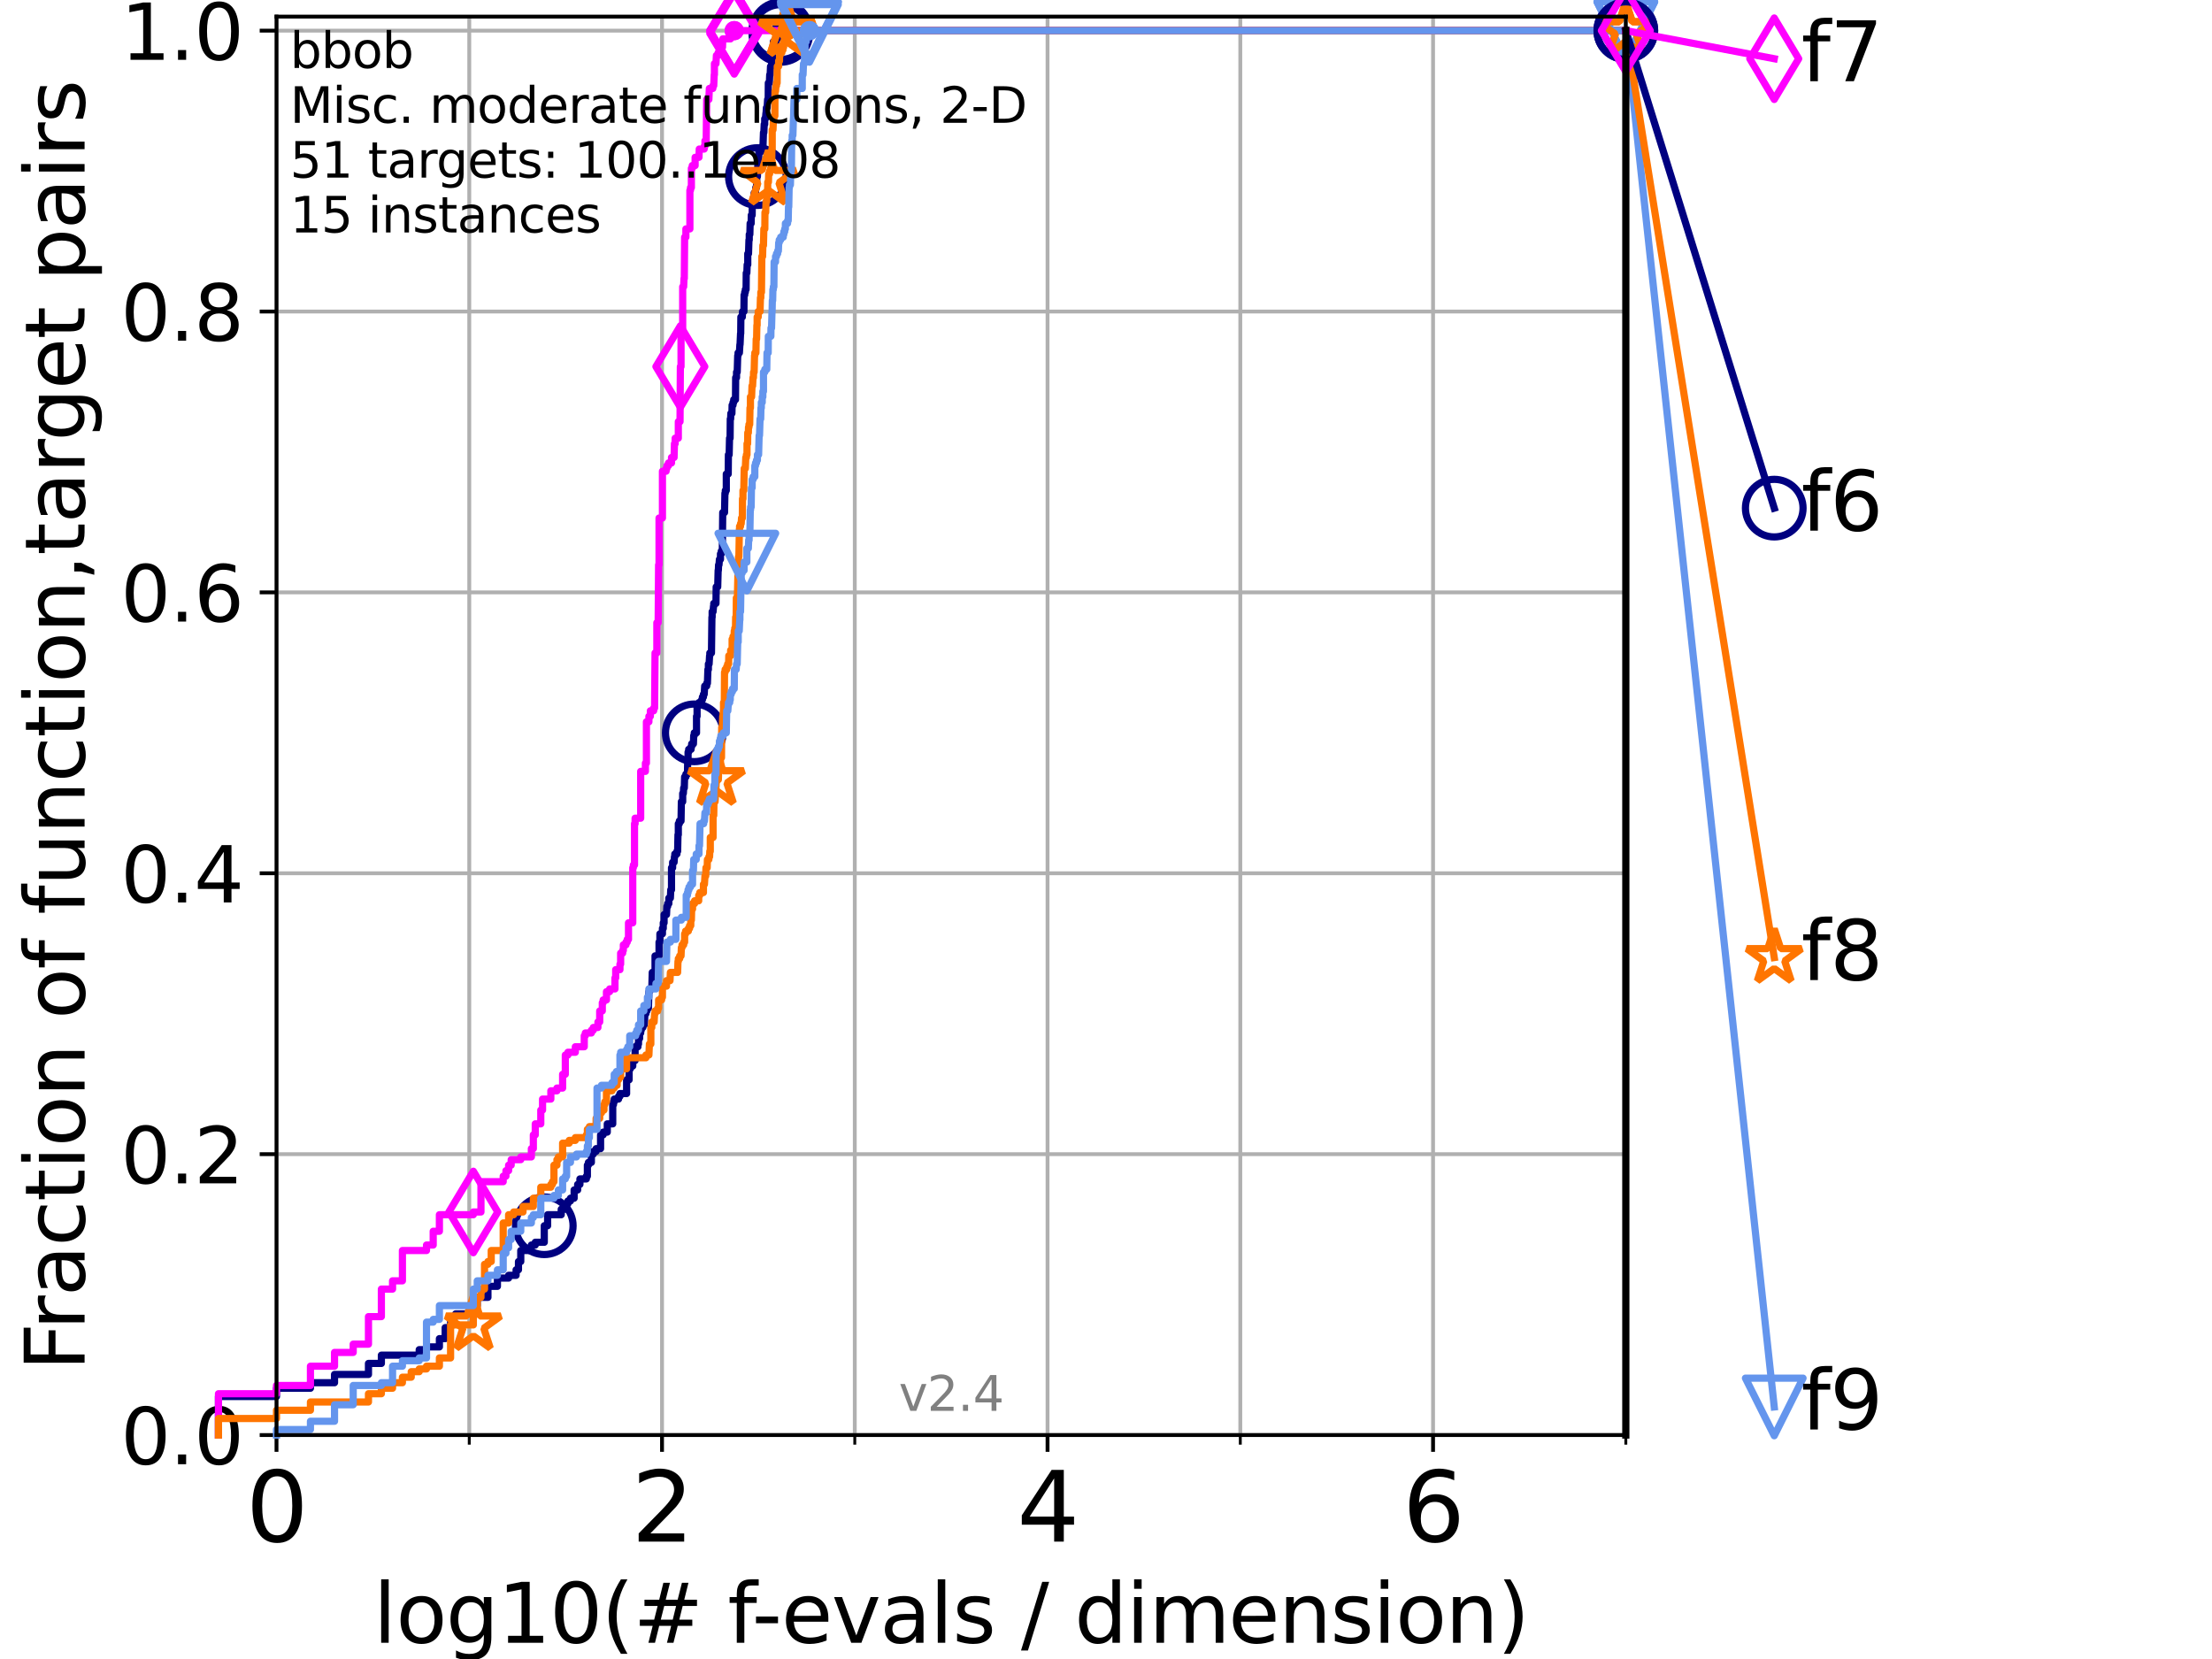 <?xml version="1.0" encoding="utf-8" standalone="no"?>
<!DOCTYPE svg PUBLIC "-//W3C//DTD SVG 1.1//EN"
  "http://www.w3.org/Graphics/SVG/1.1/DTD/svg11.dtd">
<svg height="345.6pt" version="1.1" viewBox="0 0 460.8 345.6" width="460.8pt" xmlns="http://www.w3.org/2000/svg" xmlns:xlink="http://www.w3.org/1999/xlink">
 <defs>
  <style type="text/css">*{stroke-linecap:butt;stroke-linejoin:round;}</style>
 </defs>
 <g id="figure_1">
  <g id="patch_1">
   <path d="M 0 345.6 
L 460.8 345.6 
L 460.8 0 
L 0 0 
z
" style="fill:#ffffff;"/>
  </g>
  <g id="axes_1">
   <g id="patch_2">
    <path d="M 57.6 298.944 
L 338.688 298.944 
L 338.688 3.456 
L 57.6 3.456 
z
" style="fill:#ffffff;"/>
   </g>
   <g id="matplotlib.axis_1">
    <g id="xtick_1">
     <g id="line2d_1">
      <path clip-path="url(#pde9b98cc13)" d="M 57.6 298.944 
L 57.6 3.456 
" style="fill:none;stroke:#b0b0b0;stroke-linecap:square;stroke-width:0.8;"/>
     </g>
     <g id="line2d_2">
      <defs>
       <path d="M 0 0 
L 0 3.5 
" id="md29f2265d2" style="stroke:#000000;stroke-width:0.8;"/>
      </defs>
      <g>
       <use style="stroke:#000000;stroke-width:0.8;" x="57.6" xlink:href="#md29f2265d2" y="298.944"/>
      </g>
     </g>
     <g id="text_1">
      <!-- 0 -->
      <g transform="translate(51.237 321.141)scale(0.2 -0.2)">
       <defs>
        <path d="M 2034 4250 
Q 1547 4250 1301 3770 
Q 1056 3291 1056 2328 
Q 1056 1369 1301 889 
Q 1547 409 2034 409 
Q 2525 409 2770 889 
Q 3016 1369 3016 2328 
Q 3016 3291 2770 3770 
Q 2525 4250 2034 4250 
z
M 2034 4750 
Q 2819 4750 3233 4129 
Q 3647 3509 3647 2328 
Q 3647 1150 3233 529 
Q 2819 -91 2034 -91 
Q 1250 -91 836 529 
Q 422 1150 422 2328 
Q 422 3509 836 4129 
Q 1250 4750 2034 4750 
z
" id="DejaVuSans-30" transform="scale(0.016)"/>
       </defs>
       <use xlink:href="#DejaVuSans-30"/>
      </g>
     </g>
    </g>
    <g id="xtick_2">
     <g id="line2d_3">
      <path clip-path="url(#pde9b98cc13)" d="M 137.911 298.944 
L 137.911 3.456 
" style="fill:none;stroke:#b0b0b0;stroke-linecap:square;stroke-width:0.8;"/>
     </g>
     <g id="line2d_4">
      <g>
       <use style="stroke:#000000;stroke-width:0.8;" x="137.911" xlink:href="#md29f2265d2" y="298.944"/>
      </g>
     </g>
     <g id="text_2">
      <!-- 2 -->
      <g transform="translate(131.548 321.141)scale(0.2 -0.2)">
       <defs>
        <path d="M 1228 531 
L 3431 531 
L 3431 0 
L 469 0 
L 469 531 
Q 828 903 1448 1529 
Q 2069 2156 2228 2338 
Q 2531 2678 2651 2914 
Q 2772 3150 2772 3378 
Q 2772 3750 2511 3984 
Q 2250 4219 1831 4219 
Q 1534 4219 1204 4116 
Q 875 4013 500 3803 
L 500 4441 
Q 881 4594 1212 4672 
Q 1544 4750 1819 4750 
Q 2544 4750 2975 4387 
Q 3406 4025 3406 3419 
Q 3406 3131 3298 2873 
Q 3191 2616 2906 2266 
Q 2828 2175 2409 1742 
Q 1991 1309 1228 531 
z
" id="DejaVuSans-32" transform="scale(0.016)"/>
       </defs>
       <use xlink:href="#DejaVuSans-32"/>
      </g>
     </g>
    </g>
    <g id="xtick_3">
     <g id="line2d_5">
      <path clip-path="url(#pde9b98cc13)" d="M 218.222 298.944 
L 218.222 3.456 
" style="fill:none;stroke:#b0b0b0;stroke-linecap:square;stroke-width:0.8;"/>
     </g>
     <g id="line2d_6">
      <g>
       <use style="stroke:#000000;stroke-width:0.8;" x="218.222" xlink:href="#md29f2265d2" y="298.944"/>
      </g>
     </g>
     <g id="text_3">
      <!-- 4 -->
      <g transform="translate(211.859 321.141)scale(0.2 -0.2)">
       <defs>
        <path d="M 2419 4116 
L 825 1625 
L 2419 1625 
L 2419 4116 
z
M 2253 4666 
L 3047 4666 
L 3047 1625 
L 3713 1625 
L 3713 1100 
L 3047 1100 
L 3047 0 
L 2419 0 
L 2419 1100 
L 313 1100 
L 313 1709 
L 2253 4666 
z
" id="DejaVuSans-34" transform="scale(0.016)"/>
       </defs>
       <use xlink:href="#DejaVuSans-34"/>
      </g>
     </g>
    </g>
    <g id="xtick_4">
     <g id="line2d_7">
      <path clip-path="url(#pde9b98cc13)" d="M 298.533 298.944 
L 298.533 3.456 
" style="fill:none;stroke:#b0b0b0;stroke-linecap:square;stroke-width:0.8;"/>
     </g>
     <g id="line2d_8">
      <g>
       <use style="stroke:#000000;stroke-width:0.8;" x="298.533" xlink:href="#md29f2265d2" y="298.944"/>
      </g>
     </g>
     <g id="text_4">
      <!-- 6 -->
      <g transform="translate(292.17 321.141)scale(0.2 -0.2)">
       <defs>
        <path d="M 2113 2584 
Q 1688 2584 1439 2293 
Q 1191 2003 1191 1497 
Q 1191 994 1439 701 
Q 1688 409 2113 409 
Q 2538 409 2786 701 
Q 3034 994 3034 1497 
Q 3034 2003 2786 2293 
Q 2538 2584 2113 2584 
z
M 3366 4563 
L 3366 3988 
Q 3128 4100 2886 4159 
Q 2644 4219 2406 4219 
Q 1781 4219 1451 3797 
Q 1122 3375 1075 2522 
Q 1259 2794 1537 2939 
Q 1816 3084 2150 3084 
Q 2853 3084 3261 2657 
Q 3669 2231 3669 1497 
Q 3669 778 3244 343 
Q 2819 -91 2113 -91 
Q 1303 -91 875 529 
Q 447 1150 447 2328 
Q 447 3434 972 4092 
Q 1497 4750 2381 4750 
Q 2619 4750 2861 4703 
Q 3103 4656 3366 4563 
z
" id="DejaVuSans-36" transform="scale(0.016)"/>
       </defs>
       <use xlink:href="#DejaVuSans-36"/>
      </g>
     </g>
    </g>
    <g id="xtick_5">
     <g id="line2d_9">
      <path clip-path="url(#pde9b98cc13)" d="M 97.755 298.944 
L 97.755 3.456 
" style="fill:none;stroke:#b0b0b0;stroke-linecap:square;stroke-width:0.8;"/>
     </g>
     <g id="line2d_10">
      <defs>
       <path d="M 0 0 
L 0 2 
" id="m37d1a2bd3a" style="stroke:#000000;stroke-width:0.6;"/>
      </defs>
      <g>
       <use style="stroke:#000000;stroke-width:0.6;" x="97.755" xlink:href="#m37d1a2bd3a" y="298.944"/>
      </g>
     </g>
    </g>
    <g id="xtick_6">
     <g id="line2d_11">
      <path clip-path="url(#pde9b98cc13)" d="M 178.066 298.944 
L 178.066 3.456 
" style="fill:none;stroke:#b0b0b0;stroke-linecap:square;stroke-width:0.8;"/>
     </g>
     <g id="line2d_12">
      <g>
       <use style="stroke:#000000;stroke-width:0.6;" x="178.066" xlink:href="#m37d1a2bd3a" y="298.944"/>
      </g>
     </g>
    </g>
    <g id="xtick_7">
     <g id="line2d_13">
      <path clip-path="url(#pde9b98cc13)" d="M 258.377 298.944 
L 258.377 3.456 
" style="fill:none;stroke:#b0b0b0;stroke-linecap:square;stroke-width:0.8;"/>
     </g>
     <g id="line2d_14">
      <g>
       <use style="stroke:#000000;stroke-width:0.6;" x="258.377" xlink:href="#m37d1a2bd3a" y="298.944"/>
      </g>
     </g>
    </g>
    <g id="xtick_8">
     <g id="line2d_15">
      <path clip-path="url(#pde9b98cc13)" d="M 338.688 298.944 
L 338.688 3.456 
" style="fill:none;stroke:#b0b0b0;stroke-linecap:square;stroke-width:0.8;"/>
     </g>
     <g id="line2d_16">
      <g>
       <use style="stroke:#000000;stroke-width:0.6;" x="338.688" xlink:href="#m37d1a2bd3a" y="298.944"/>
      </g>
     </g>
    </g>
    <g id="text_5">
     <!-- log10(# f-evals / dimension) -->
     <g transform="translate(77.764 342.218)scale(0.17 -0.17)">
      <defs>
       <path d="M 603 4863 
L 1178 4863 
L 1178 0 
L 603 0 
L 603 4863 
z
" id="DejaVuSans-6c" transform="scale(0.016)"/>
       <path d="M 1959 3097 
Q 1497 3097 1228 2736 
Q 959 2375 959 1747 
Q 959 1119 1226 758 
Q 1494 397 1959 397 
Q 2419 397 2687 759 
Q 2956 1122 2956 1747 
Q 2956 2369 2687 2733 
Q 2419 3097 1959 3097 
z
M 1959 3584 
Q 2709 3584 3137 3096 
Q 3566 2609 3566 1747 
Q 3566 888 3137 398 
Q 2709 -91 1959 -91 
Q 1206 -91 779 398 
Q 353 888 353 1747 
Q 353 2609 779 3096 
Q 1206 3584 1959 3584 
z
" id="DejaVuSans-6f" transform="scale(0.016)"/>
       <path d="M 2906 1791 
Q 2906 2416 2648 2759 
Q 2391 3103 1925 3103 
Q 1463 3103 1205 2759 
Q 947 2416 947 1791 
Q 947 1169 1205 825 
Q 1463 481 1925 481 
Q 2391 481 2648 825 
Q 2906 1169 2906 1791 
z
M 3481 434 
Q 3481 -459 3084 -895 
Q 2688 -1331 1869 -1331 
Q 1566 -1331 1297 -1286 
Q 1028 -1241 775 -1147 
L 775 -588 
Q 1028 -725 1275 -790 
Q 1522 -856 1778 -856 
Q 2344 -856 2625 -561 
Q 2906 -266 2906 331 
L 2906 616 
Q 2728 306 2450 153 
Q 2172 0 1784 0 
Q 1141 0 747 490 
Q 353 981 353 1791 
Q 353 2603 747 3093 
Q 1141 3584 1784 3584 
Q 2172 3584 2450 3431 
Q 2728 3278 2906 2969 
L 2906 3500 
L 3481 3500 
L 3481 434 
z
" id="DejaVuSans-67" transform="scale(0.016)"/>
       <path d="M 794 531 
L 1825 531 
L 1825 4091 
L 703 3866 
L 703 4441 
L 1819 4666 
L 2450 4666 
L 2450 531 
L 3481 531 
L 3481 0 
L 794 0 
L 794 531 
z
" id="DejaVuSans-31" transform="scale(0.016)"/>
       <path d="M 1984 4856 
Q 1566 4138 1362 3434 
Q 1159 2731 1159 2009 
Q 1159 1288 1364 580 
Q 1569 -128 1984 -844 
L 1484 -844 
Q 1016 -109 783 600 
Q 550 1309 550 2009 
Q 550 2706 781 3412 
Q 1013 4119 1484 4856 
L 1984 4856 
z
" id="DejaVuSans-28" transform="scale(0.016)"/>
       <path d="M 3272 2816 
L 2363 2816 
L 2100 1772 
L 3016 1772 
L 3272 2816 
z
M 2803 4594 
L 2478 3297 
L 3391 3297 
L 3719 4594 
L 4219 4594 
L 3897 3297 
L 4872 3297 
L 4872 2816 
L 3775 2816 
L 3519 1772 
L 4513 1772 
L 4513 1294 
L 3397 1294 
L 3072 0 
L 2572 0 
L 2894 1294 
L 1978 1294 
L 1656 0 
L 1153 0 
L 1478 1294 
L 494 1294 
L 494 1772 
L 1594 1772 
L 1856 2816 
L 850 2816 
L 850 3297 
L 1978 3297 
L 2297 4594 
L 2803 4594 
z
" id="DejaVuSans-23" transform="scale(0.016)"/>
       <path id="DejaVuSans-20" transform="scale(0.016)"/>
       <path d="M 2375 4863 
L 2375 4384 
L 1825 4384 
Q 1516 4384 1395 4259 
Q 1275 4134 1275 3809 
L 1275 3500 
L 2222 3500 
L 2222 3053 
L 1275 3053 
L 1275 0 
L 697 0 
L 697 3053 
L 147 3053 
L 147 3500 
L 697 3500 
L 697 3744 
Q 697 4328 969 4595 
Q 1241 4863 1831 4863 
L 2375 4863 
z
" id="DejaVuSans-66" transform="scale(0.016)"/>
       <path d="M 313 2009 
L 1997 2009 
L 1997 1497 
L 313 1497 
L 313 2009 
z
" id="DejaVuSans-2d" transform="scale(0.016)"/>
       <path d="M 3597 1894 
L 3597 1613 
L 953 1613 
Q 991 1019 1311 708 
Q 1631 397 2203 397 
Q 2534 397 2845 478 
Q 3156 559 3463 722 
L 3463 178 
Q 3153 47 2828 -22 
Q 2503 -91 2169 -91 
Q 1331 -91 842 396 
Q 353 884 353 1716 
Q 353 2575 817 3079 
Q 1281 3584 2069 3584 
Q 2775 3584 3186 3129 
Q 3597 2675 3597 1894 
z
M 3022 2063 
Q 3016 2534 2758 2815 
Q 2500 3097 2075 3097 
Q 1594 3097 1305 2825 
Q 1016 2553 972 2059 
L 3022 2063 
z
" id="DejaVuSans-65" transform="scale(0.016)"/>
       <path d="M 191 3500 
L 800 3500 
L 1894 563 
L 2988 3500 
L 3597 3500 
L 2284 0 
L 1503 0 
L 191 3500 
z
" id="DejaVuSans-76" transform="scale(0.016)"/>
       <path d="M 2194 1759 
Q 1497 1759 1228 1600 
Q 959 1441 959 1056 
Q 959 750 1161 570 
Q 1363 391 1709 391 
Q 2188 391 2477 730 
Q 2766 1069 2766 1631 
L 2766 1759 
L 2194 1759 
z
M 3341 1997 
L 3341 0 
L 2766 0 
L 2766 531 
Q 2569 213 2275 61 
Q 1981 -91 1556 -91 
Q 1019 -91 701 211 
Q 384 513 384 1019 
Q 384 1609 779 1909 
Q 1175 2209 1959 2209 
L 2766 2209 
L 2766 2266 
Q 2766 2663 2505 2880 
Q 2244 3097 1772 3097 
Q 1472 3097 1187 3025 
Q 903 2953 641 2809 
L 641 3341 
Q 956 3463 1253 3523 
Q 1550 3584 1831 3584 
Q 2591 3584 2966 3190 
Q 3341 2797 3341 1997 
z
" id="DejaVuSans-61" transform="scale(0.016)"/>
       <path d="M 2834 3397 
L 2834 2853 
Q 2591 2978 2328 3040 
Q 2066 3103 1784 3103 
Q 1356 3103 1142 2972 
Q 928 2841 928 2578 
Q 928 2378 1081 2264 
Q 1234 2150 1697 2047 
L 1894 2003 
Q 2506 1872 2764 1633 
Q 3022 1394 3022 966 
Q 3022 478 2636 193 
Q 2250 -91 1575 -91 
Q 1294 -91 989 -36 
Q 684 19 347 128 
L 347 722 
Q 666 556 975 473 
Q 1284 391 1588 391 
Q 1994 391 2212 530 
Q 2431 669 2431 922 
Q 2431 1156 2273 1281 
Q 2116 1406 1581 1522 
L 1381 1569 
Q 847 1681 609 1914 
Q 372 2147 372 2553 
Q 372 3047 722 3315 
Q 1072 3584 1716 3584 
Q 2034 3584 2315 3537 
Q 2597 3491 2834 3397 
z
" id="DejaVuSans-73" transform="scale(0.016)"/>
       <path d="M 1625 4666 
L 2156 4666 
L 531 -594 
L 0 -594 
L 1625 4666 
z
" id="DejaVuSans-2f" transform="scale(0.016)"/>
       <path d="M 2906 2969 
L 2906 4863 
L 3481 4863 
L 3481 0 
L 2906 0 
L 2906 525 
Q 2725 213 2448 61 
Q 2172 -91 1784 -91 
Q 1150 -91 751 415 
Q 353 922 353 1747 
Q 353 2572 751 3078 
Q 1150 3584 1784 3584 
Q 2172 3584 2448 3432 
Q 2725 3281 2906 2969 
z
M 947 1747 
Q 947 1113 1208 752 
Q 1469 391 1925 391 
Q 2381 391 2643 752 
Q 2906 1113 2906 1747 
Q 2906 2381 2643 2742 
Q 2381 3103 1925 3103 
Q 1469 3103 1208 2742 
Q 947 2381 947 1747 
z
" id="DejaVuSans-64" transform="scale(0.016)"/>
       <path d="M 603 3500 
L 1178 3500 
L 1178 0 
L 603 0 
L 603 3500 
z
M 603 4863 
L 1178 4863 
L 1178 4134 
L 603 4134 
L 603 4863 
z
" id="DejaVuSans-69" transform="scale(0.016)"/>
       <path d="M 3328 2828 
Q 3544 3216 3844 3400 
Q 4144 3584 4550 3584 
Q 5097 3584 5394 3201 
Q 5691 2819 5691 2113 
L 5691 0 
L 5113 0 
L 5113 2094 
Q 5113 2597 4934 2840 
Q 4756 3084 4391 3084 
Q 3944 3084 3684 2787 
Q 3425 2491 3425 1978 
L 3425 0 
L 2847 0 
L 2847 2094 
Q 2847 2600 2669 2842 
Q 2491 3084 2119 3084 
Q 1678 3084 1418 2786 
Q 1159 2488 1159 1978 
L 1159 0 
L 581 0 
L 581 3500 
L 1159 3500 
L 1159 2956 
Q 1356 3278 1631 3431 
Q 1906 3584 2284 3584 
Q 2666 3584 2933 3390 
Q 3200 3197 3328 2828 
z
" id="DejaVuSans-6d" transform="scale(0.016)"/>
       <path d="M 3513 2113 
L 3513 0 
L 2938 0 
L 2938 2094 
Q 2938 2591 2744 2837 
Q 2550 3084 2163 3084 
Q 1697 3084 1428 2787 
Q 1159 2491 1159 1978 
L 1159 0 
L 581 0 
L 581 3500 
L 1159 3500 
L 1159 2956 
Q 1366 3272 1645 3428 
Q 1925 3584 2291 3584 
Q 2894 3584 3203 3211 
Q 3513 2838 3513 2113 
z
" id="DejaVuSans-6e" transform="scale(0.016)"/>
       <path d="M 513 4856 
L 1013 4856 
Q 1481 4119 1714 3412 
Q 1947 2706 1947 2009 
Q 1947 1309 1714 600 
Q 1481 -109 1013 -844 
L 513 -844 
Q 928 -128 1133 580 
Q 1338 1288 1338 2009 
Q 1338 2731 1133 3434 
Q 928 4138 513 4856 
z
" id="DejaVuSans-29" transform="scale(0.016)"/>
      </defs>
      <use xlink:href="#DejaVuSans-6c"/>
      <use x="27.783" xlink:href="#DejaVuSans-6f"/>
      <use x="88.965" xlink:href="#DejaVuSans-67"/>
      <use x="152.441" xlink:href="#DejaVuSans-31"/>
      <use x="216.064" xlink:href="#DejaVuSans-30"/>
      <use x="279.688" xlink:href="#DejaVuSans-28"/>
      <use x="318.701" xlink:href="#DejaVuSans-23"/>
      <use x="402.49" xlink:href="#DejaVuSans-20"/>
      <use x="434.277" xlink:href="#DejaVuSans-66"/>
      <use x="463.982" xlink:href="#DejaVuSans-2d"/>
      <use x="500.066" xlink:href="#DejaVuSans-65"/>
      <use x="561.59" xlink:href="#DejaVuSans-76"/>
      <use x="620.77" xlink:href="#DejaVuSans-61"/>
      <use x="682.049" xlink:href="#DejaVuSans-6c"/>
      <use x="709.832" xlink:href="#DejaVuSans-73"/>
      <use x="761.932" xlink:href="#DejaVuSans-20"/>
      <use x="793.719" xlink:href="#DejaVuSans-2f"/>
      <use x="827.41" xlink:href="#DejaVuSans-20"/>
      <use x="859.197" xlink:href="#DejaVuSans-64"/>
      <use x="922.674" xlink:href="#DejaVuSans-69"/>
      <use x="950.457" xlink:href="#DejaVuSans-6d"/>
      <use x="1047.869" xlink:href="#DejaVuSans-65"/>
      <use x="1109.393" xlink:href="#DejaVuSans-6e"/>
      <use x="1172.771" xlink:href="#DejaVuSans-73"/>
      <use x="1224.871" xlink:href="#DejaVuSans-69"/>
      <use x="1252.654" xlink:href="#DejaVuSans-6f"/>
      <use x="1313.836" xlink:href="#DejaVuSans-6e"/>
      <use x="1377.215" xlink:href="#DejaVuSans-29"/>
     </g>
    </g>
   </g>
   <g id="matplotlib.axis_2">
    <g id="ytick_1">
     <g id="line2d_17">
      <path clip-path="url(#pde9b98cc13)" d="M 57.6 298.944 
L 338.688 298.944 
" style="fill:none;stroke:#b0b0b0;stroke-linecap:square;stroke-width:0.8;"/>
     </g>
     <g id="line2d_18">
      <defs>
       <path d="M 0 0 
L -3.5 0 
" id="m1fc239a879" style="stroke:#000000;stroke-width:0.8;"/>
      </defs>
      <g>
       <use style="stroke:#000000;stroke-width:0.8;" x="57.6" xlink:href="#m1fc239a879" y="298.944"/>
      </g>
     </g>
     <g id="text_6">
      <!-- 0.0 -->
      <g transform="translate(25.155 305.023)scale(0.16 -0.16)">
       <defs>
        <path d="M 684 794 
L 1344 794 
L 1344 0 
L 684 0 
L 684 794 
z
" id="DejaVuSans-2e" transform="scale(0.016)"/>
       </defs>
       <use xlink:href="#DejaVuSans-30"/>
       <use x="63.623" xlink:href="#DejaVuSans-2e"/>
       <use x="95.41" xlink:href="#DejaVuSans-30"/>
      </g>
     </g>
    </g>
    <g id="ytick_2">
     <g id="line2d_19">
      <path clip-path="url(#pde9b98cc13)" d="M 57.6 240.432 
L 338.688 240.432 
" style="fill:none;stroke:#b0b0b0;stroke-linecap:square;stroke-width:0.8;"/>
     </g>
     <g id="line2d_20">
      <g>
       <use style="stroke:#000000;stroke-width:0.8;" x="57.6" xlink:href="#m1fc239a879" y="240.432"/>
      </g>
     </g>
     <g id="text_7">
      <!-- 0.2 -->
      <g transform="translate(25.155 246.51)scale(0.16 -0.16)">
       <use xlink:href="#DejaVuSans-30"/>
       <use x="63.623" xlink:href="#DejaVuSans-2e"/>
       <use x="95.41" xlink:href="#DejaVuSans-32"/>
      </g>
     </g>
    </g>
    <g id="ytick_3">
     <g id="line2d_21">
      <path clip-path="url(#pde9b98cc13)" d="M 57.6 181.919 
L 338.688 181.919 
" style="fill:none;stroke:#b0b0b0;stroke-linecap:square;stroke-width:0.8;"/>
     </g>
     <g id="line2d_22">
      <g>
       <use style="stroke:#000000;stroke-width:0.8;" x="57.6" xlink:href="#m1fc239a879" y="181.919"/>
      </g>
     </g>
     <g id="text_8">
      <!-- 0.4 -->
      <g transform="translate(25.155 187.998)scale(0.16 -0.16)">
       <use xlink:href="#DejaVuSans-30"/>
       <use x="63.623" xlink:href="#DejaVuSans-2e"/>
       <use x="95.41" xlink:href="#DejaVuSans-34"/>
      </g>
     </g>
    </g>
    <g id="ytick_4">
     <g id="line2d_23">
      <path clip-path="url(#pde9b98cc13)" d="M 57.6 123.407 
L 338.688 123.407 
" style="fill:none;stroke:#b0b0b0;stroke-linecap:square;stroke-width:0.8;"/>
     </g>
     <g id="line2d_24">
      <g>
       <use style="stroke:#000000;stroke-width:0.8;" x="57.6" xlink:href="#m1fc239a879" y="123.407"/>
      </g>
     </g>
     <g id="text_9">
      <!-- 0.6 -->
      <g transform="translate(25.155 129.485)scale(0.16 -0.16)">
       <use xlink:href="#DejaVuSans-30"/>
       <use x="63.623" xlink:href="#DejaVuSans-2e"/>
       <use x="95.41" xlink:href="#DejaVuSans-36"/>
      </g>
     </g>
    </g>
    <g id="ytick_5">
     <g id="line2d_25">
      <path clip-path="url(#pde9b98cc13)" d="M 57.6 64.894 
L 338.688 64.894 
" style="fill:none;stroke:#b0b0b0;stroke-linecap:square;stroke-width:0.8;"/>
     </g>
     <g id="line2d_26">
      <g>
       <use style="stroke:#000000;stroke-width:0.8;" x="57.6" xlink:href="#m1fc239a879" y="64.894"/>
      </g>
     </g>
     <g id="text_10">
      <!-- 0.8 -->
      <g transform="translate(25.155 70.973)scale(0.16 -0.16)">
       <defs>
        <path d="M 2034 2216 
Q 1584 2216 1326 1975 
Q 1069 1734 1069 1313 
Q 1069 891 1326 650 
Q 1584 409 2034 409 
Q 2484 409 2743 651 
Q 3003 894 3003 1313 
Q 3003 1734 2745 1975 
Q 2488 2216 2034 2216 
z
M 1403 2484 
Q 997 2584 770 2862 
Q 544 3141 544 3541 
Q 544 4100 942 4425 
Q 1341 4750 2034 4750 
Q 2731 4750 3128 4425 
Q 3525 4100 3525 3541 
Q 3525 3141 3298 2862 
Q 3072 2584 2669 2484 
Q 3125 2378 3379 2068 
Q 3634 1759 3634 1313 
Q 3634 634 3220 271 
Q 2806 -91 2034 -91 
Q 1263 -91 848 271 
Q 434 634 434 1313 
Q 434 1759 690 2068 
Q 947 2378 1403 2484 
z
M 1172 3481 
Q 1172 3119 1398 2916 
Q 1625 2713 2034 2713 
Q 2441 2713 2670 2916 
Q 2900 3119 2900 3481 
Q 2900 3844 2670 4047 
Q 2441 4250 2034 4250 
Q 1625 4250 1398 4047 
Q 1172 3844 1172 3481 
z
" id="DejaVuSans-38" transform="scale(0.016)"/>
       </defs>
       <use xlink:href="#DejaVuSans-30"/>
       <use x="63.623" xlink:href="#DejaVuSans-2e"/>
       <use x="95.41" xlink:href="#DejaVuSans-38"/>
      </g>
     </g>
    </g>
    <g id="ytick_6">
     <g id="line2d_27">
      <path clip-path="url(#pde9b98cc13)" d="M 57.6 6.382 
L 338.688 6.382 
" style="fill:none;stroke:#b0b0b0;stroke-linecap:square;stroke-width:0.8;"/>
     </g>
     <g id="line2d_28">
      <g>
       <use style="stroke:#000000;stroke-width:0.8;" x="57.6" xlink:href="#m1fc239a879" y="6.382"/>
      </g>
     </g>
     <g id="text_11">
      <!-- 1.0 -->
      <g transform="translate(25.155 12.46)scale(0.16 -0.16)">
       <use xlink:href="#DejaVuSans-31"/>
       <use x="63.623" xlink:href="#DejaVuSans-2e"/>
       <use x="95.41" xlink:href="#DejaVuSans-30"/>
      </g>
     </g>
    </g>
    <g id="text_12">
     <!-- Fraction of function,target pairs -->
     <g transform="translate(17.62 285.585)rotate(-90)scale(0.17 -0.17)">
      <defs>
       <path d="M 628 4666 
L 3309 4666 
L 3309 4134 
L 1259 4134 
L 1259 2759 
L 3109 2759 
L 3109 2228 
L 1259 2228 
L 1259 0 
L 628 0 
L 628 4666 
z
" id="DejaVuSans-46" transform="scale(0.016)"/>
       <path d="M 2631 2963 
Q 2534 3019 2420 3045 
Q 2306 3072 2169 3072 
Q 1681 3072 1420 2755 
Q 1159 2438 1159 1844 
L 1159 0 
L 581 0 
L 581 3500 
L 1159 3500 
L 1159 2956 
Q 1341 3275 1631 3429 
Q 1922 3584 2338 3584 
Q 2397 3584 2469 3576 
Q 2541 3569 2628 3553 
L 2631 2963 
z
" id="DejaVuSans-72" transform="scale(0.016)"/>
       <path d="M 3122 3366 
L 3122 2828 
Q 2878 2963 2633 3030 
Q 2388 3097 2138 3097 
Q 1578 3097 1268 2742 
Q 959 2388 959 1747 
Q 959 1106 1268 751 
Q 1578 397 2138 397 
Q 2388 397 2633 464 
Q 2878 531 3122 666 
L 3122 134 
Q 2881 22 2623 -34 
Q 2366 -91 2075 -91 
Q 1284 -91 818 406 
Q 353 903 353 1747 
Q 353 2603 823 3093 
Q 1294 3584 2113 3584 
Q 2378 3584 2631 3529 
Q 2884 3475 3122 3366 
z
" id="DejaVuSans-63" transform="scale(0.016)"/>
       <path d="M 1172 4494 
L 1172 3500 
L 2356 3500 
L 2356 3053 
L 1172 3053 
L 1172 1153 
Q 1172 725 1289 603 
Q 1406 481 1766 481 
L 2356 481 
L 2356 0 
L 1766 0 
Q 1100 0 847 248 
Q 594 497 594 1153 
L 594 3053 
L 172 3053 
L 172 3500 
L 594 3500 
L 594 4494 
L 1172 4494 
z
" id="DejaVuSans-74" transform="scale(0.016)"/>
       <path d="M 544 1381 
L 544 3500 
L 1119 3500 
L 1119 1403 
Q 1119 906 1312 657 
Q 1506 409 1894 409 
Q 2359 409 2629 706 
Q 2900 1003 2900 1516 
L 2900 3500 
L 3475 3500 
L 3475 0 
L 2900 0 
L 2900 538 
Q 2691 219 2414 64 
Q 2138 -91 1772 -91 
Q 1169 -91 856 284 
Q 544 659 544 1381 
z
M 1991 3584 
L 1991 3584 
z
" id="DejaVuSans-75" transform="scale(0.016)"/>
       <path d="M 750 794 
L 1409 794 
L 1409 256 
L 897 -744 
L 494 -744 
L 750 256 
L 750 794 
z
" id="DejaVuSans-2c" transform="scale(0.016)"/>
       <path d="M 1159 525 
L 1159 -1331 
L 581 -1331 
L 581 3500 
L 1159 3500 
L 1159 2969 
Q 1341 3281 1617 3432 
Q 1894 3584 2278 3584 
Q 2916 3584 3314 3078 
Q 3713 2572 3713 1747 
Q 3713 922 3314 415 
Q 2916 -91 2278 -91 
Q 1894 -91 1617 61 
Q 1341 213 1159 525 
z
M 3116 1747 
Q 3116 2381 2855 2742 
Q 2594 3103 2138 3103 
Q 1681 3103 1420 2742 
Q 1159 2381 1159 1747 
Q 1159 1113 1420 752 
Q 1681 391 2138 391 
Q 2594 391 2855 752 
Q 3116 1113 3116 1747 
z
" id="DejaVuSans-70" transform="scale(0.016)"/>
      </defs>
      <use xlink:href="#DejaVuSans-46"/>
      <use x="50.27" xlink:href="#DejaVuSans-72"/>
      <use x="91.383" xlink:href="#DejaVuSans-61"/>
      <use x="152.662" xlink:href="#DejaVuSans-63"/>
      <use x="207.643" xlink:href="#DejaVuSans-74"/>
      <use x="246.852" xlink:href="#DejaVuSans-69"/>
      <use x="274.635" xlink:href="#DejaVuSans-6f"/>
      <use x="335.816" xlink:href="#DejaVuSans-6e"/>
      <use x="399.195" xlink:href="#DejaVuSans-20"/>
      <use x="430.982" xlink:href="#DejaVuSans-6f"/>
      <use x="492.164" xlink:href="#DejaVuSans-66"/>
      <use x="527.369" xlink:href="#DejaVuSans-20"/>
      <use x="559.156" xlink:href="#DejaVuSans-66"/>
      <use x="594.361" xlink:href="#DejaVuSans-75"/>
      <use x="657.74" xlink:href="#DejaVuSans-6e"/>
      <use x="721.119" xlink:href="#DejaVuSans-63"/>
      <use x="776.1" xlink:href="#DejaVuSans-74"/>
      <use x="815.309" xlink:href="#DejaVuSans-69"/>
      <use x="843.092" xlink:href="#DejaVuSans-6f"/>
      <use x="904.273" xlink:href="#DejaVuSans-6e"/>
      <use x="967.652" xlink:href="#DejaVuSans-2c"/>
      <use x="999.439" xlink:href="#DejaVuSans-74"/>
      <use x="1038.648" xlink:href="#DejaVuSans-61"/>
      <use x="1099.928" xlink:href="#DejaVuSans-72"/>
      <use x="1139.291" xlink:href="#DejaVuSans-67"/>
      <use x="1202.768" xlink:href="#DejaVuSans-65"/>
      <use x="1264.291" xlink:href="#DejaVuSans-74"/>
      <use x="1303.5" xlink:href="#DejaVuSans-20"/>
      <use x="1335.287" xlink:href="#DejaVuSans-70"/>
      <use x="1398.764" xlink:href="#DejaVuSans-61"/>
      <use x="1460.043" xlink:href="#DejaVuSans-69"/>
      <use x="1487.826" xlink:href="#DejaVuSans-72"/>
      <use x="1528.939" xlink:href="#DejaVuSans-73"/>
     </g>
    </g>
   </g>
   <g id="line2d_29">
    <defs>
     <path d="M 0 1.5 
C 0.398 1.5 0.779 1.342 1.061 1.061 
C 1.342 0.779 1.5 0.398 1.5 0 
C 1.5 -0.398 1.342 -0.779 1.061 -1.061 
C 0.779 -1.342 0.398 -1.5 0 -1.5 
C -0.398 -1.5 -0.779 -1.342 -1.061 -1.061 
C -1.342 -0.779 -1.5 -0.398 -1.5 0 
C -1.5 0.398 -1.342 0.779 -1.061 1.061 
C -0.779 1.342 -0.398 1.5 0 1.5 
z
" id="mf33a92e43e" style="stroke:#000080;"/>
    </defs>
    <g>
     <use style="fill:#000080;stroke:#000080;" x="162.666" xlink:href="#mf33a92e43e" y="6.382"/>
     <use style="fill:#000080;stroke:#000080;" x="162.666" xlink:href="#mf33a92e43e" y="6.382"/>
    </g>
   </g>
   <g id="line2d_30">
    <path d="M 45.512 298.944 
L 45.512 290.913 
L 57.6 290.913 
L 57.6 289.192 
L 64.671 289.192 
L 64.671 288.045 
L 69.688 288.045 
L 69.688 286.324 
L 76.759 286.324 
L 76.759 284.029 
L 79.447 284.029 
L 79.447 282.308 
L 87.33 282.308 
L 87.33 281.161 
L 88.847 281.161 
L 88.847 280.587 
L 91.535 280.587 
L 91.535 278.866 
L 92.738 278.866 
L 92.738 276.572 
L 93.864 276.572 
L 93.864 274.277 
L 94.921 274.277 
L 94.921 273.703 
L 98.606 273.703 
L 98.606 271.982 
L 99.418 271.982 
L 99.418 270.261 
L 101.647 270.261 
L 101.647 267.967 
L 103.623 267.967 
L 103.623 266.246 
L 105.952 266.246 
L 105.952 265.672 
L 107.515 265.672 
L 107.515 264.525 
L 108.006 264.525 
L 108.006 262.804 
L 108.484 262.804 
L 108.484 260.509 
L 110.274 260.509 
L 110.274 259.936 
L 110.694 259.936 
L 110.694 259.362 
L 111.506 259.362 
L 111.506 258.788 
L 113.383 258.788 
L 113.383 255.346 
L 114.08 255.346 
L 114.08 253.052 
L 116.914 253.052 
L 116.914 251.905 
L 117.765 251.905 
L 117.765 251.331 
L 118.04 251.331 
L 118.04 250.757 
L 118.31 250.757 
L 118.31 250.184 
L 118.839 250.184 
L 118.839 249.61 
L 119.603 249.61 
L 119.603 247.889 
L 120.335 247.889 
L 120.335 246.742 
L 120.806 246.742 
L 120.806 245.594 
L 122.148 245.594 
L 122.148 245.021 
L 122.362 245.021 
L 122.362 242.726 
L 122.573 242.726 
L 122.573 242.152 
L 123.193 242.152 
L 123.193 240.432 
L 123.594 240.432 
L 123.594 239.858 
L 124.178 239.858 
L 124.178 239.284 
L 125.111 239.284 
L 125.111 236.416 
L 125.648 236.416 
L 125.648 235.842 
L 126.507 235.842 
L 126.507 234.121 
L 127.643 234.121 
L 127.643 230.106 
L 127.799 230.106 
L 127.799 229.532 
L 127.954 229.532 
L 127.954 228.958 
L 128.856 228.958 
L 128.856 228.385 
L 129.147 228.385 
L 129.147 227.811 
L 130.532 227.811 
L 130.532 224.943 
L 131.056 224.943 
L 131.056 222.648 
L 131.313 222.648 
L 131.313 222.075 
L 131.815 222.075 
L 131.815 220.927 
L 132.303 220.927 
L 132.303 218.059 
L 132.894 218.059 
L 132.894 217.485 
L 133.01 217.485 
L 133.01 216.338 
L 133.239 216.338 
L 133.239 215.191 
L 133.466 215.191 
L 133.466 214.617 
L 133.578 214.617 
L 133.578 214.044 
L 133.91 214.044 
L 133.91 213.47 
L 134.236 213.47 
L 134.343 211.175 
L 134.556 211.175 
L 134.556 210.602 
L 134.766 210.602 
L 134.766 210.028 
L 135.077 210.028 
L 135.179 206.586 
L 135.281 206.586 
L 135.281 206.012 
L 135.78 206.012 
L 135.879 202.571 
L 136.457 202.571 
L 136.457 199.129 
L 137.29 199.129 
L 137.29 196.26 
L 137.469 196.26 
L 137.469 194.539 
L 137.998 194.539 
L 137.998 193.392 
L 138.171 193.392 
L 138.171 192.245 
L 138.341 192.245 
L 138.341 190.524 
L 138.845 190.524 
L 138.927 188.803 
L 139.091 188.803 
L 139.091 188.229 
L 139.334 188.229 
L 139.334 187.082 
L 139.652 187.082 
L 139.731 185.361 
L 139.887 185.361 
L 139.887 180.772 
L 140.119 180.772 
L 140.119 179.624 
L 140.424 179.624 
L 140.499 178.477 
L 140.574 178.477 
L 140.574 177.903 
L 141.018 177.903 
L 141.018 177.33 
L 141.163 177.33 
L 141.235 173.888 
L 141.307 173.888 
L 141.307 171.593 
L 141.521 171.593 
L 141.521 171.02 
L 141.872 171.02 
L 141.941 167.004 
L 142.216 167.004 
L 142.216 165.283 
L 142.352 165.283 
L 142.419 164.136 
L 142.553 164.136 
L 142.62 161.841 
L 142.884 161.841 
L 142.884 161.268 
L 143.209 161.268 
L 143.273 157.826 
L 143.337 157.826 
L 143.337 156.678 
L 143.464 156.678 
L 143.464 156.105 
L 143.965 156.105 
L 143.965 155.531 
L 144.087 155.531 
L 144.087 154.957 
L 144.451 154.957 
L 144.511 153.236 
L 144.63 153.236 
L 144.63 152.663 
L 145.098 152.663 
L 145.098 149.221 
L 145.213 149.221 
L 145.213 146.926 
L 145.61 146.926 
L 145.61 146.353 
L 146.162 146.353 
L 146.162 145.779 
L 146.324 145.779 
L 146.324 145.205 
L 146.538 145.205 
L 146.538 144.632 
L 146.697 144.632 
L 146.802 142.911 
L 147.216 142.911 
L 147.216 142.337 
L 147.369 142.337 
L 147.47 139.469 
L 147.57 139.469 
L 147.57 138.322 
L 147.72 138.322 
L 147.819 136.601 
L 147.868 136.601 
L 147.868 136.027 
L 148.21 136.027 
L 148.306 128.569 
L 148.354 128.569 
L 148.354 127.422 
L 148.545 127.422 
L 148.639 126.275 
L 148.686 126.275 
L 148.686 125.701 
L 149.15 125.701 
L 149.196 122.259 
L 149.513 122.259 
L 149.602 118.817 
L 149.647 118.817 
L 149.691 117.67 
L 149.779 117.67 
L 149.868 116.523 
L 150.086 116.523 
L 150.086 115.375 
L 150.258 115.375 
L 150.258 114.802 
L 150.472 114.802 
L 150.557 106.771 
L 150.933 106.771 
L 151.015 102.755 
L 151.097 102.755 
L 151.097 102.181 
L 151.301 102.181 
L 151.301 98.74 
L 151.701 98.74 
L 151.74 94.724 
L 151.897 94.724 
L 151.975 91.282 
L 152.092 91.282 
L 152.13 87.267 
L 152.207 87.267 
L 152.246 86.119 
L 152.474 86.119 
L 152.512 84.398 
L 152.7 84.398 
L 152.7 83.825 
L 152.848 83.825 
L 152.848 83.251 
L 153.215 83.251 
L 153.251 78.662 
L 153.431 78.662 
L 153.431 77.514 
L 153.574 77.514 
L 153.68 74.073 
L 153.75 74.073 
L 153.75 73.499 
L 154.029 73.499 
L 154.133 71.778 
L 154.167 71.778 
L 154.27 69.483 
L 154.304 69.483 
L 154.338 66.041 
L 154.641 66.041 
L 154.675 64.894 
L 154.972 64.894 
L 155.005 61.452 
L 155.135 61.452 
L 155.135 60.879 
L 155.265 60.879 
L 155.265 60.305 
L 155.425 60.305 
L 155.457 56.863 
L 155.584 56.863 
L 155.647 55.142 
L 155.773 55.142 
L 155.773 52.847 
L 155.929 52.847 
L 156.022 49.979 
L 156.083 49.979 
L 156.083 48.832 
L 156.206 48.832 
L 156.267 46.537 
L 156.479 46.537 
L 156.509 44.816 
L 156.688 44.816 
L 156.718 42.522 
L 156.806 42.522 
L 156.865 41.374 
L 157.099 41.374 
L 157.099 40.227 
L 157.387 40.227 
L 157.444 39.08 
L 157.585 39.08 
L 157.67 36.785 
L 157.782 36.785 
L 157.865 34.491 
L 157.921 34.491 
L 157.948 33.343 
L 158.059 33.343 
L 158.086 31.622 
L 158.519 31.622 
L 158.519 31.049 
L 158.758 31.049 
L 158.758 30.475 
L 158.942 30.475 
L 159.046 27.607 
L 159.124 27.607 
L 159.201 25.886 
L 159.304 25.886 
L 159.304 24.738 
L 159.457 24.738 
L 159.558 23.591 
L 159.583 23.591 
L 159.658 22.444 
L 159.808 22.444 
L 159.907 20.723 
L 160.03 20.723 
L 160.055 17.281 
L 160.274 17.281 
L 160.346 15.56 
L 160.442 15.56 
L 160.514 13.839 
L 160.751 13.839 
L 160.774 11.544 
L 160.891 11.544 
L 160.891 10.971 
L 161.054 10.971 
L 161.1 8.676 
L 161.668 8.676 
L 161.668 8.103 
L 161.956 8.103 
L 161.956 7.529 
L 162.346 7.529 
L 162.346 6.955 
L 162.666 6.955 
L 162.666 6.382 
L 338.688 6.382 
L 338.688 6.382 
" style="fill:none;stroke:#000080;stroke-linecap:square;stroke-width:1.5;"/>
   </g>
   <g id="line2d_31">
    <defs>
     <path d="M 0 6 
C 1.591 6 3.117 5.368 4.243 4.243 
C 5.368 3.117 6 1.591 6 0 
C 6 -1.591 5.368 -3.117 4.243 -4.243 
C 3.117 -5.368 1.591 -6 0 -6 
C -1.591 -6 -3.117 -5.368 -4.243 -4.243 
C -5.368 -3.117 -6 -1.591 -6 0 
C -6 1.591 -5.368 3.117 -4.243 4.243 
C -3.117 5.368 -1.591 6 0 6 
z
" id="m3cee0c75cb" style="stroke:#000080;stroke-width:1.5;"/>
    </defs>
    <g>
     <use style="fill-opacity:0;stroke:#000080;stroke-width:1.5;" x="113.383" xlink:href="#m3cee0c75cb" y="255.346"/>
     <use style="fill-opacity:0;stroke:#000080;stroke-width:1.5;" x="144.63" xlink:href="#m3cee0c75cb" y="152.663"/>
     <use style="fill-opacity:0;stroke:#000080;stroke-width:1.5;" x="157.782" xlink:href="#m3cee0c75cb" y="36.785"/>
     <use style="fill-opacity:0;stroke:#000080;stroke-width:1.5;" x="162.666" xlink:href="#m3cee0c75cb" y="6.955"/>
     <use style="fill-opacity:0;stroke:#000080;stroke-width:1.5;" x="162.666" xlink:href="#m3cee0c75cb" y="6.382"/>
     <use style="fill-opacity:0;stroke:#000080;stroke-width:1.5;" x="338.688" xlink:href="#m3cee0c75cb" y="6.382"/>
    </g>
   </g>
   <g id="line2d_32">
    <path style="fill:none;stroke:#000080;stroke-linecap:square;stroke-width:1.5;"/>
    <g/>
   </g>
   <g id="line2d_33">
    <defs>
     <path d="M 0 1.5 
C 0.398 1.5 0.779 1.342 1.061 1.061 
C 1.342 0.779 1.5 0.398 1.5 0 
C 1.5 -0.398 1.342 -0.779 1.061 -1.061 
C 0.779 -1.342 0.398 -1.5 0 -1.5 
C -0.398 -1.5 -0.779 -1.342 -1.061 -1.061 
C -1.342 -0.779 -1.5 -0.398 -1.5 0 
C -1.5 0.398 -1.342 0.779 -1.061 1.061 
C -0.779 1.342 -0.398 1.5 0 1.5 
z
" id="m9672853020" style="stroke:#ff00ff;"/>
    </defs>
    <g>
     <use style="fill:#ff00ff;stroke:#ff00ff;" x="152.959" xlink:href="#m9672853020" y="6.382"/>
     <use style="fill:#ff00ff;stroke:#ff00ff;" x="152.959" xlink:href="#m9672853020" y="6.382"/>
    </g>
   </g>
   <g id="line2d_34">
    <path d="M 45.512 298.944 
L 45.512 290.339 
L 57.6 290.339 
L 57.6 288.618 
L 64.671 288.618 
L 64.671 284.603 
L 69.688 284.603 
L 69.688 281.734 
L 73.579 281.734 
L 73.579 280.013 
L 76.759 280.013 
L 76.759 274.277 
L 79.447 274.277 
L 79.447 268.54 
L 81.776 268.54 
L 81.776 266.82 
L 83.83 266.82 
L 83.83 260.509 
L 88.847 260.509 
L 88.847 259.362 
L 90.243 259.362 
L 90.243 256.494 
L 91.535 256.494 
L 91.535 253.052 
L 98.606 253.052 
L 98.606 252.478 
L 100.193 252.478 
L 100.193 246.168 
L 104.826 246.168 
L 104.826 245.021 
L 105.398 245.021 
L 105.398 243.873 
L 105.952 243.873 
L 105.952 242.726 
L 106.489 242.726 
L 106.489 241.579 
L 108.484 241.579 
L 108.484 241.005 
L 110.694 241.005 
L 110.694 239.284 
L 111.105 239.284 
L 111.105 236.416 
L 111.506 236.416 
L 111.506 234.121 
L 112.656 234.121 
L 112.656 231.253 
L 113.023 231.253 
L 113.023 228.958 
L 114.751 228.958 
L 114.751 227.238 
L 116.02 227.238 
L 116.02 226.664 
L 117.203 226.664 
L 117.203 223.796 
L 117.765 223.796 
L 117.765 219.78 
L 118.31 219.78 
L 118.31 219.206 
L 119.85 219.206 
L 119.85 218.059 
L 121.712 218.059 
L 121.712 215.765 
L 121.931 215.765 
L 121.931 215.191 
L 123.193 215.191 
L 123.193 214.617 
L 123.594 214.617 
L 123.594 214.044 
L 124.557 214.044 
L 124.557 212.896 
L 124.928 212.896 
L 124.928 210.602 
L 125.471 210.602 
L 125.471 208.881 
L 125.648 208.881 
L 125.648 208.307 
L 126.338 208.307 
L 126.338 206.586 
L 127.003 206.586 
L 127.003 206.012 
L 128.108 206.012 
L 128.108 203.718 
L 128.26 203.718 
L 128.26 201.997 
L 129.147 201.997 
L 129.147 200.85 
L 129.291 200.85 
L 129.291 198.555 
L 129.714 198.555 
L 129.714 197.981 
L 129.853 197.981 
L 129.853 196.834 
L 130.398 196.834 
L 130.398 196.26 
L 130.665 196.26 
L 130.665 195.687 
L 130.927 195.687 
L 130.927 192.245 
L 131.815 192.245 
L 131.815 180.772 
L 131.938 180.772 
L 131.938 180.198 
L 132.182 180.198 
L 132.182 171.593 
L 132.303 171.593 
L 132.303 170.446 
L 133.466 170.446 
L 133.466 160.694 
L 134.45 160.694 
L 134.45 158.973 
L 134.661 158.973 
L 134.661 150.368 
L 135.179 150.368 
L 135.179 149.221 
L 135.482 149.221 
L 135.482 148.074 
L 136.17 148.074 
L 136.17 147.5 
L 136.362 147.5 
L 136.457 136.027 
L 136.832 136.027 
L 136.832 129.717 
L 137.108 129.717 
L 137.199 117.67 
L 137.29 117.67 
L 137.29 107.918 
L 137.998 107.918 
L 137.998 98.166 
L 138.762 98.166 
L 138.762 97.592 
L 138.927 97.592 
L 138.927 97.019 
L 139.253 97.019 
L 139.253 96.445 
L 139.887 96.445 
L 139.887 95.298 
L 140.424 95.298 
L 140.499 92.429 
L 140.649 92.429 
L 140.649 91.282 
L 141.307 91.282 
L 141.307 87.84 
L 141.662 87.84 
L 141.732 76.367 
L 141.872 76.367 
L 141.872 68.336 
L 142.216 68.336 
L 142.216 59.731 
L 142.419 59.731 
L 142.486 58.01 
L 142.553 58.01 
L 142.62 49.406 
L 142.884 49.406 
L 142.884 47.685 
L 143.716 47.685 
L 143.716 39.653 
L 143.841 39.653 
L 143.841 39.08 
L 144.026 39.08 
L 144.026 35.064 
L 144.209 35.064 
L 144.209 34.491 
L 144.807 34.491 
L 144.807 32.77 
L 145.61 32.77 
L 145.666 31.049 
L 146.697 31.049 
L 146.697 30.475 
L 146.854 30.475 
L 146.854 29.328 
L 147.113 29.328 
L 147.216 20.723 
L 147.67 20.723 
L 147.77 18.428 
L 148.497 18.428 
L 148.497 17.855 
L 148.686 17.855 
L 148.78 15.56 
L 148.827 15.56 
L 148.827 13.265 
L 149.15 13.265 
L 149.241 11.544 
L 149.602 11.544 
L 149.602 10.971 
L 149.911 10.971 
L 149.911 10.397 
L 150.042 10.397 
L 150.042 9.824 
L 150.514 9.824 
L 150.557 8.103 
L 152.169 8.103 
L 152.169 7.529 
L 152.512 7.529 
L 152.512 6.955 
L 152.959 6.955 
L 152.959 6.382 
L 338.688 6.382 
L 338.688 6.382 
" style="fill:none;stroke:#ff00ff;stroke-linecap:square;stroke-width:1.5;"/>
   </g>
   <g id="line2d_35">
    <defs>
     <path d="M 0 8.485 
L 5.091 0 
L 0 -8.485 
L -5.091 0 
z
" id="m3a0bcb646e" style="stroke:#ff00ff;stroke-linejoin:miter;stroke-width:1.5;"/>
    </defs>
    <g>
     <use style="fill-opacity:0;stroke:#ff00ff;stroke-linejoin:miter;stroke-width:1.5;" x="98.606" xlink:href="#m3a0bcb646e" y="252.478"/>
     <use style="fill-opacity:0;stroke:#ff00ff;stroke-linejoin:miter;stroke-width:1.5;" x="141.732" xlink:href="#m3a0bcb646e" y="76.367"/>
     <use style="fill-opacity:0;stroke:#ff00ff;stroke-linejoin:miter;stroke-width:1.5;" x="152.959" xlink:href="#m3a0bcb646e" y="6.955"/>
     <use style="fill-opacity:0;stroke:#ff00ff;stroke-linejoin:miter;stroke-width:1.5;" x="152.959" xlink:href="#m3a0bcb646e" y="6.382"/>
     <use style="fill-opacity:0;stroke:#ff00ff;stroke-linejoin:miter;stroke-width:1.5;" x="152.959" xlink:href="#m3a0bcb646e" y="6.382"/>
     <use style="fill-opacity:0;stroke:#ff00ff;stroke-linejoin:miter;stroke-width:1.5;" x="338.688" xlink:href="#m3a0bcb646e" y="6.382"/>
    </g>
   </g>
   <g id="line2d_36">
    <path style="fill:none;stroke:#ff00ff;stroke-linecap:square;stroke-width:1.5;"/>
    <g/>
   </g>
   <g id="line2d_37">
    <defs>
     <path d="M 0 1.5 
C 0.398 1.5 0.779 1.342 1.061 1.061 
C 1.342 0.779 1.5 0.398 1.5 0 
C 1.5 -0.398 1.342 -0.779 1.061 -1.061 
C 0.779 -1.342 0.398 -1.5 0 -1.5 
C -0.398 -1.5 -0.779 -1.342 -1.061 -1.061 
C -1.342 -0.779 -1.5 -0.398 -1.5 0 
C -1.5 0.398 -1.342 0.779 -1.061 1.061 
C -0.779 1.342 -0.398 1.5 0 1.5 
z
" id="m6b665bfb55" style="stroke:#ff7500;"/>
    </defs>
    <g>
     <use style="fill:#ff7500;stroke:#ff7500;" x="163.966" xlink:href="#m6b665bfb55" y="6.382"/>
     <use style="fill:#ff7500;stroke:#ff7500;" x="163.966" xlink:href="#m6b665bfb55" y="6.382"/>
    </g>
   </g>
   <g id="line2d_38">
    <path d="M 45.512 298.944 
L 45.512 295.502 
L 57.6 295.502 
L 57.6 293.781 
L 64.671 293.781 
L 64.671 292.06 
L 76.759 292.06 
L 76.759 290.339 
L 79.447 290.339 
L 79.447 289.192 
L 81.776 289.192 
L 81.776 288.045 
L 83.83 288.045 
L 83.83 286.897 
L 85.667 286.897 
L 85.667 285.75 
L 87.33 285.75 
L 87.33 285.176 
L 88.847 285.176 
L 88.847 284.603 
L 91.535 284.603 
L 91.535 282.882 
L 93.864 282.882 
L 93.864 275.998 
L 98.606 275.998 
L 98.606 272.556 
L 99.418 272.556 
L 99.418 270.261 
L 100.193 270.261 
L 100.193 268.54 
L 100.935 268.54 
L 100.935 263.378 
L 101.647 263.378 
L 101.647 262.804 
L 102.331 262.804 
L 102.331 260.509 
L 104.826 260.509 
L 104.826 254.773 
L 105.952 254.773 
L 105.952 253.052 
L 107.009 253.052 
L 107.009 252.478 
L 108.949 252.478 
L 108.949 251.331 
L 111.105 251.331 
L 111.105 249.61 
L 112.656 249.61 
L 112.656 247.315 
L 114.751 247.315 
L 114.751 246.742 
L 115.077 246.742 
L 115.077 246.168 
L 115.397 246.168 
L 115.397 242.726 
L 116.02 242.726 
L 116.02 241.579 
L 116.323 241.579 
L 116.323 241.005 
L 117.203 241.005 
L 117.203 238.137 
L 118.577 238.137 
L 118.577 237.563 
L 119.85 237.563 
L 119.85 236.99 
L 122.148 236.99 
L 122.148 236.416 
L 122.362 236.416 
L 122.362 235.269 
L 122.782 235.269 
L 122.782 234.695 
L 124.178 234.695 
L 124.178 232.974 
L 124.928 232.974 
L 124.928 231.827 
L 125.292 231.827 
L 125.292 231.253 
L 125.823 231.253 
L 125.823 230.106 
L 125.996 230.106 
L 125.996 229.532 
L 126.338 229.532 
L 126.338 227.238 
L 127.485 227.238 
L 127.485 226.664 
L 127.954 226.664 
L 127.954 226.09 
L 128.561 226.09 
L 128.561 224.943 
L 128.856 224.943 
L 128.856 224.369 
L 129.291 224.369 
L 129.291 222.648 
L 130.532 222.648 
L 130.532 220.354 
L 134.556 220.354 
L 134.556 219.78 
L 135.179 219.78 
L 135.281 217.485 
L 135.582 217.485 
L 135.582 214.044 
L 135.78 214.044 
L 135.78 212.896 
L 136.266 212.896 
L 136.362 211.175 
L 136.457 211.175 
L 136.457 210.602 
L 137.016 210.602 
L 137.016 210.028 
L 137.199 210.028 
L 137.199 208.307 
L 137.823 208.307 
L 137.823 207.733 
L 137.998 207.733 
L 137.998 205.439 
L 138.845 205.439 
L 138.845 204.291 
L 139.573 204.291 
L 139.652 202.571 
L 141.163 202.571 
L 141.235 200.276 
L 141.307 200.276 
L 141.307 199.702 
L 141.592 199.702 
L 141.592 199.129 
L 141.872 199.129 
L 141.941 197.408 
L 142.079 197.408 
L 142.079 196.834 
L 142.419 196.834 
L 142.419 196.26 
L 142.62 196.26 
L 142.62 194.539 
L 142.818 194.539 
L 142.818 193.966 
L 143.401 193.966 
L 143.401 193.392 
L 143.654 193.392 
L 143.654 192.818 
L 143.903 192.818 
L 143.903 191.671 
L 144.026 191.671 
L 144.087 189.377 
L 144.27 189.377 
L 144.27 188.229 
L 144.689 188.229 
L 144.689 187.656 
L 145.554 187.656 
L 145.554 186.508 
L 145.777 186.508 
L 145.777 185.935 
L 146.538 185.935 
L 146.538 184.214 
L 146.749 184.214 
L 146.854 182.493 
L 147.01 182.493 
L 147.062 180.772 
L 147.318 180.772 
L 147.369 179.051 
L 147.67 179.051 
L 147.67 178.477 
L 147.819 178.477 
L 147.868 177.33 
L 147.967 177.33 
L 147.967 174.462 
L 148.545 174.462 
L 148.545 169.872 
L 148.686 169.872 
L 148.733 167.004 
L 148.966 167.004 
L 149.058 165.283 
L 149.104 165.283 
L 149.196 162.989 
L 149.241 162.989 
L 149.241 162.415 
L 149.647 162.415 
L 149.735 160.12 
L 149.824 160.12 
L 149.824 159.547 
L 150.086 159.547 
L 150.086 157.826 
L 150.301 157.826 
L 150.344 151.516 
L 150.472 151.516 
L 150.557 149.221 
L 150.599 149.221 
L 150.683 148.074 
L 150.725 148.074 
L 150.725 146.353 
L 150.891 146.353 
L 150.933 140.042 
L 151.056 140.042 
L 151.056 139.469 
L 151.381 139.469 
L 151.381 138.895 
L 151.582 138.895 
L 151.582 138.322 
L 151.779 138.322 
L 151.819 136.601 
L 152.207 136.601 
L 152.207 135.453 
L 152.512 135.453 
L 152.512 133.159 
L 152.7 133.159 
L 152.7 132.585 
L 152.922 132.585 
L 152.959 131.438 
L 153.069 131.438 
L 153.069 130.864 
L 153.215 130.864 
L 153.251 128.569 
L 153.359 128.569 
L 153.395 124.554 
L 153.609 124.554 
L 153.715 119.965 
L 153.75 119.965 
L 153.855 115.949 
L 153.925 115.949 
L 154.029 110.213 
L 154.064 110.213 
L 154.064 109.639 
L 154.27 109.639 
L 154.27 109.065 
L 154.406 109.065 
L 154.473 107.918 
L 154.641 107.918 
L 154.675 103.902 
L 154.774 103.902 
L 154.774 102.181 
L 154.939 102.181 
L 155.038 97.592 
L 155.265 97.592 
L 155.361 95.298 
L 155.489 95.298 
L 155.489 94.724 
L 155.616 94.724 
L 155.616 92.429 
L 155.742 92.429 
L 155.773 90.135 
L 155.898 90.135 
L 155.929 88.987 
L 156.022 88.987 
L 156.022 88.414 
L 156.175 88.414 
L 156.236 84.972 
L 156.328 84.972 
L 156.328 82.677 
L 156.569 82.677 
L 156.658 80.383 
L 156.777 80.383 
L 156.865 78.662 
L 156.953 78.662 
L 156.982 77.514 
L 157.099 77.514 
L 157.186 74.073 
L 157.243 74.073 
L 157.243 73.499 
L 157.472 73.499 
L 157.529 70.631 
L 157.614 70.631 
L 157.67 67.762 
L 157.726 67.762 
L 157.726 66.041 
L 157.948 66.041 
L 157.948 64.894 
L 158.331 64.894 
L 158.412 62.026 
L 158.493 62.026 
L 158.493 60.879 
L 158.626 60.879 
L 158.706 53.421 
L 158.864 53.421 
L 158.916 51.126 
L 159.046 51.126 
L 159.124 47.685 
L 159.329 47.685 
L 159.355 44.243 
L 159.507 44.243 
L 159.583 41.948 
L 159.733 41.948 
L 159.733 40.801 
L 159.907 40.801 
L 159.932 37.932 
L 160.079 37.932 
L 160.128 36.212 
L 160.322 36.212 
L 160.322 35.638 
L 160.538 35.638 
L 160.538 35.064 
L 160.751 35.064 
L 160.798 31.049 
L 160.868 31.049 
L 160.868 27.033 
L 161.031 27.033 
L 161.1 25.312 
L 161.215 25.312 
L 161.215 24.165 
L 161.42 24.165 
L 161.443 19.002 
L 161.556 19.002 
L 161.645 17.855 
L 161.757 17.855 
L 161.757 17.281 
L 161.89 17.281 
L 161.912 13.839 
L 162.195 13.839 
L 162.195 12.692 
L 162.389 12.692 
L 162.389 11.544 
L 162.517 11.544 
L 162.517 10.971 
L 162.875 10.971 
L 162.875 10.397 
L 163.103 10.397 
L 163.103 9.824 
L 163.246 9.824 
L 163.246 8.676 
L 163.409 8.676 
L 163.409 7.529 
L 163.966 7.529 
L 163.966 6.382 
L 338.688 6.382 
L 338.688 6.382 
" style="fill:none;stroke:#ff7500;stroke-linecap:square;stroke-width:1.5;"/>
   </g>
   <g id="line2d_39">
    <defs>
     <path d="M 0 -6 
L -1.347 -1.854 
L -5.706 -1.854 
L -2.18 0.708 
L -3.527 4.854 
L -0 2.292 
L 3.527 4.854 
L 2.18 0.708 
L 5.706 -1.854 
L 1.347 -1.854 
z
" id="m72d0187c29" style="stroke:#ff7500;stroke-linejoin:bevel;stroke-width:1.5;"/>
    </defs>
    <g>
     <use style="fill-opacity:0;stroke:#ff7500;stroke-linejoin:bevel;stroke-width:1.5;" x="98.606" xlink:href="#m72d0187c29" y="275.998"/>
     <use style="fill-opacity:0;stroke:#ff7500;stroke-linejoin:bevel;stroke-width:1.5;" x="149.241" xlink:href="#m72d0187c29" y="162.415"/>
     <use style="fill-opacity:0;stroke:#ff7500;stroke-linejoin:bevel;stroke-width:1.5;" x="160.079" xlink:href="#m72d0187c29" y="37.359"/>
     <use style="fill-opacity:0;stroke:#ff7500;stroke-linejoin:bevel;stroke-width:1.5;" x="163.966" xlink:href="#m72d0187c29" y="6.382"/>
     <use style="fill-opacity:0;stroke:#ff7500;stroke-linejoin:bevel;stroke-width:1.5;" x="163.966" xlink:href="#m72d0187c29" y="6.382"/>
     <use style="fill-opacity:0;stroke:#ff7500;stroke-linejoin:bevel;stroke-width:1.5;" x="338.688" xlink:href="#m72d0187c29" y="6.382"/>
    </g>
   </g>
   <g id="line2d_40">
    <path style="fill:none;stroke:#ff7500;stroke-linecap:square;stroke-width:1.5;"/>
    <g/>
   </g>
   <g id="line2d_41">
    <defs>
     <path d="M 0 1.5 
C 0.398 1.5 0.779 1.342 1.061 1.061 
C 1.342 0.779 1.5 0.398 1.5 0 
C 1.5 -0.398 1.342 -0.779 1.061 -1.061 
C 0.779 -1.342 0.398 -1.5 0 -1.5 
C -0.398 -1.5 -0.779 -1.342 -1.061 -1.061 
C -1.342 -0.779 -1.5 -0.398 -1.5 0 
C -1.5 0.398 -1.342 0.779 -1.061 1.061 
C -0.779 1.342 -0.398 1.5 0 1.5 
z
" id="md8ab3af9bf" style="stroke:#6495ed;"/>
    </defs>
    <g>
     <use style="fill:#6495ed;stroke:#6495ed;" x="168.627" xlink:href="#md8ab3af9bf" y="6.382"/>
     <use style="fill:#6495ed;stroke:#6495ed;" x="168.627" xlink:href="#md8ab3af9bf" y="6.382"/>
    </g>
   </g>
   <g id="line2d_42">
    <path d="M 57.6 298.944 
L 57.6 297.797 
L 64.671 297.797 
L 64.671 296.076 
L 69.688 296.076 
L 69.688 292.634 
L 73.579 292.634 
L 73.579 288.618 
L 79.447 288.618 
L 79.447 288.045 
L 81.776 288.045 
L 81.776 284.603 
L 83.83 284.603 
L 83.83 283.455 
L 87.33 283.455 
L 87.33 282.882 
L 88.847 282.882 
L 88.847 275.424 
L 90.243 275.424 
L 90.243 274.851 
L 91.535 274.851 
L 91.535 271.982 
L 98.606 271.982 
L 98.606 268.54 
L 99.418 268.54 
L 99.418 266.82 
L 101.647 266.82 
L 101.647 265.672 
L 103.623 265.672 
L 103.623 264.525 
L 104.826 264.525 
L 104.826 261.083 
L 105.398 261.083 
L 105.398 259.936 
L 105.952 259.936 
L 105.952 258.215 
L 106.489 258.215 
L 106.489 256.494 
L 108.484 256.494 
L 108.484 254.773 
L 110.694 254.773 
L 110.694 253.626 
L 111.105 253.626 
L 111.105 253.052 
L 112.656 253.052 
L 112.656 249.61 
L 115.397 249.61 
L 115.397 249.036 
L 116.323 249.036 
L 116.323 247.889 
L 117.203 247.889 
L 117.203 245.594 
L 117.765 245.594 
L 117.765 245.021 
L 118.04 245.021 
L 118.04 242.152 
L 118.839 242.152 
L 118.839 241.005 
L 120.094 241.005 
L 120.094 240.432 
L 122.148 240.432 
L 122.148 239.858 
L 122.362 239.858 
L 122.362 238.711 
L 122.573 238.711 
L 122.573 236.99 
L 122.782 236.99 
L 122.782 235.269 
L 124.369 235.269 
L 124.369 226.664 
L 125.292 226.664 
L 125.292 226.09 
L 127.485 226.09 
L 127.485 225.517 
L 127.954 225.517 
L 127.954 223.796 
L 128.411 223.796 
L 128.411 223.222 
L 129.147 223.222 
L 129.147 219.78 
L 129.291 219.78 
L 129.291 219.206 
L 130.532 219.206 
L 130.532 218.633 
L 130.796 218.633 
L 130.796 218.059 
L 131.185 218.059 
L 131.185 215.765 
L 132.423 215.765 
L 132.423 215.191 
L 132.66 215.191 
L 132.66 214.617 
L 133.01 214.617 
L 133.01 213.47 
L 133.466 213.47 
L 133.466 210.602 
L 134.128 210.602 
L 134.128 209.454 
L 134.87 209.454 
L 134.87 207.733 
L 135.179 207.733 
L 135.179 206.012 
L 136.645 206.012 
L 136.645 204.865 
L 137.108 204.865 
L 137.199 200.276 
L 138.845 200.276 
L 138.927 196.26 
L 139.652 196.26 
L 139.652 195.687 
L 140.797 195.687 
L 140.797 191.671 
L 141.941 191.671 
L 141.941 191.097 
L 142.95 191.097 
L 142.95 186.508 
L 143.209 186.508 
L 143.209 185.935 
L 143.337 185.935 
L 143.337 185.361 
L 143.528 185.361 
L 143.528 184.787 
L 143.841 184.787 
L 143.841 184.214 
L 144.27 184.214 
L 144.27 181.345 
L 144.451 181.345 
L 144.511 179.051 
L 145.04 179.051 
L 145.04 177.903 
L 145.61 177.903 
L 145.61 176.183 
L 145.722 176.183 
L 145.833 171.593 
L 146.591 171.593 
L 146.591 171.02 
L 146.749 171.02 
L 146.854 169.299 
L 147.165 169.299 
L 147.216 167.578 
L 147.52 167.578 
L 147.52 167.004 
L 147.77 167.004 
L 147.77 166.43 
L 148.686 166.43 
L 148.733 163.562 
L 148.92 163.562 
L 148.92 161.268 
L 149.15 161.268 
L 149.196 156.678 
L 149.378 156.678 
L 149.378 156.105 
L 149.647 156.105 
L 149.647 155.531 
L 149.868 155.531 
L 149.868 154.384 
L 150.042 154.384 
L 150.042 153.81 
L 150.172 153.81 
L 150.172 153.236 
L 150.683 153.236 
L 150.683 152.663 
L 151.301 152.663 
L 151.381 148.074 
L 151.621 148.074 
L 151.701 146.926 
L 151.74 146.926 
L 151.74 146.353 
L 152.014 146.353 
L 152.014 145.779 
L 152.13 145.779 
L 152.13 144.632 
L 152.322 144.632 
L 152.322 144.058 
L 152.587 144.058 
L 152.587 143.484 
L 152.959 143.484 
L 152.996 139.469 
L 153.359 139.469 
L 153.431 138.322 
L 153.574 138.322 
L 153.68 133.732 
L 153.785 133.732 
L 153.785 131.438 
L 153.995 131.438 
L 154.098 129.143 
L 154.133 129.143 
L 154.133 127.422 
L 154.27 127.422 
L 154.372 121.112 
L 154.406 121.112 
L 154.406 119.391 
L 154.608 119.391 
L 154.608 118.817 
L 155.005 118.817 
L 155.005 117.096 
L 155.584 117.096 
L 155.584 114.228 
L 155.898 114.228 
L 155.96 112.507 
L 156.053 112.507 
L 156.053 111.36 
L 156.206 111.36 
L 156.297 106.197 
L 156.358 106.197 
L 156.358 105.623 
L 156.479 105.623 
L 156.539 101.608 
L 156.688 101.608 
L 156.688 99.887 
L 156.895 99.887 
L 156.895 99.313 
L 157.243 99.313 
L 157.243 97.019 
L 157.387 97.019 
L 157.387 96.445 
L 157.585 96.445 
L 157.585 95.871 
L 157.782 95.871 
L 157.782 94.724 
L 158.031 94.724 
L 158.141 90.708 
L 158.223 90.708 
L 158.331 87.267 
L 158.466 87.267 
L 158.519 84.972 
L 158.599 84.972 
L 158.599 83.825 
L 158.785 83.825 
L 158.785 82.677 
L 158.916 82.677 
L 158.916 81.53 
L 159.046 81.53 
L 159.046 77.514 
L 159.329 77.514 
L 159.329 76.941 
L 159.733 76.941 
L 159.783 73.499 
L 160.03 73.499 
L 160.055 70.057 
L 160.585 70.057 
L 160.609 68.336 
L 160.727 68.336 
L 160.821 64.894 
L 160.845 64.894 
L 160.891 62.599 
L 160.961 62.599 
L 161.008 60.305 
L 161.1 60.305 
L 161.1 59.731 
L 161.215 59.731 
L 161.261 54.568 
L 161.556 54.568 
L 161.556 53.421 
L 161.757 53.421 
L 161.757 52.847 
L 161.999 52.847 
L 161.999 52.274 
L 162.152 52.274 
L 162.217 50.553 
L 162.325 50.553 
L 162.325 49.979 
L 162.623 49.979 
L 162.623 49.406 
L 163.165 49.406 
L 163.165 48.832 
L 163.287 48.832 
L 163.287 48.258 
L 163.469 48.258 
L 163.469 47.685 
L 163.61 47.685 
L 163.61 46.537 
L 164.063 46.537 
L 164.063 45.964 
L 164.199 45.964 
L 164.257 43.095 
L 164.314 43.095 
L 164.391 39.08 
L 164.448 39.08 
L 164.448 38.506 
L 164.656 38.506 
L 164.731 35.638 
L 164.862 35.638 
L 164.918 29.328 
L 165.029 29.328 
L 165.029 28.18 
L 165.175 28.18 
L 165.285 24.738 
L 165.303 24.738 
L 165.411 20.723 
L 165.996 20.723 
L 165.996 18.428 
L 167.126 18.428 
L 167.126 15.56 
L 167.288 15.56 
L 167.385 13.265 
L 167.577 13.265 
L 167.609 10.397 
L 167.704 10.397 
L 167.704 8.676 
L 167.939 8.676 
L 167.986 6.955 
L 168.627 6.955 
L 168.627 6.382 
L 338.688 6.382 
L 338.688 6.382 
" style="fill:none;stroke:#6495ed;stroke-linecap:square;stroke-width:1.5;"/>
   </g>
   <g id="line2d_43">
    <defs>
     <path d="M -0 6 
L 6 -6 
L -6 -6 
z
" id="mf31d6cafff" style="stroke:#6495ed;stroke-linejoin:miter;stroke-width:1.5;"/>
    </defs>
    <g>
     <use style="fill-opacity:0;stroke:#6495ed;stroke-linejoin:miter;stroke-width:1.5;" x="155.584" xlink:href="#mf31d6cafff" y="117.096"/>
     <use style="fill-opacity:0;stroke:#6495ed;stroke-linejoin:miter;stroke-width:1.5;" x="168.627" xlink:href="#mf31d6cafff" y="6.955"/>
     <use style="fill-opacity:0;stroke:#6495ed;stroke-linejoin:miter;stroke-width:1.5;" x="168.627" xlink:href="#mf31d6cafff" y="6.382"/>
     <use style="fill-opacity:0;stroke:#6495ed;stroke-linejoin:miter;stroke-width:1.5;" x="168.627" xlink:href="#mf31d6cafff" y="6.382"/>
     <use style="fill-opacity:0;stroke:#6495ed;stroke-linejoin:miter;stroke-width:1.5;" x="338.688" xlink:href="#mf31d6cafff" y="6.382"/>
    </g>
   </g>
   <g id="line2d_44">
    <path style="fill:none;stroke:#6495ed;stroke-linecap:square;stroke-width:1.5;"/>
    <g/>
   </g>
   <g id="line2d_45">
    <path d="M 338.688 6.382 
L 369.608 293.093 
" style="fill:none;stroke:#6495ed;stroke-linecap:square;stroke-width:1.5;"/>
    <g>
     <use style="fill-opacity:0;stroke:#6495ed;stroke-linejoin:miter;stroke-width:1.5;" x="338.688" xlink:href="#mf31d6cafff" y="6.382"/>
     <use style="fill-opacity:0;stroke:#6495ed;stroke-linejoin:miter;stroke-width:1.5;" x="369.608" xlink:href="#mf31d6cafff" y="293.093"/>
    </g>
   </g>
   <g id="line2d_46">
    <path d="M 338.688 6.382 
L 369.608 199.473 
" style="fill:none;stroke:#ff7500;stroke-linecap:square;stroke-width:1.5;"/>
    <g>
     <use style="fill-opacity:0;stroke:#ff7500;stroke-linejoin:bevel;stroke-width:1.5;" x="338.688" xlink:href="#m72d0187c29" y="6.382"/>
     <use style="fill-opacity:0;stroke:#ff7500;stroke-linejoin:bevel;stroke-width:1.5;" x="369.608" xlink:href="#m72d0187c29" y="199.473"/>
    </g>
   </g>
   <g id="line2d_47">
    <path d="M 338.688 6.382 
L 369.608 105.853 
" style="fill:none;stroke:#000080;stroke-linecap:square;stroke-width:1.5;"/>
    <g>
     <use style="fill-opacity:0;stroke:#000080;stroke-width:1.5;" x="338.688" xlink:href="#m3cee0c75cb" y="6.382"/>
     <use style="fill-opacity:0;stroke:#000080;stroke-width:1.5;" x="369.608" xlink:href="#m3cee0c75cb" y="105.853"/>
    </g>
   </g>
   <g id="line2d_48">
    <path d="M 338.688 6.382 
L 369.608 12.233 
" style="fill:none;stroke:#ff00ff;stroke-linecap:square;stroke-width:1.5;"/>
    <g>
     <use style="fill-opacity:0;stroke:#ff00ff;stroke-linejoin:miter;stroke-width:1.5;" x="338.688" xlink:href="#m3a0bcb646e" y="6.382"/>
     <use style="fill-opacity:0;stroke:#ff00ff;stroke-linejoin:miter;stroke-width:1.5;" x="369.608" xlink:href="#m3a0bcb646e" y="12.233"/>
    </g>
   </g>
   <g id="line2d_49">
    <path d="M 338.688 298.944 
L 338.688 6.382 
" style="fill:none;stroke:#000000;stroke-linecap:square;stroke-width:1.5;"/>
   </g>
   <g id="patch_3">
    <path d="M 57.6 298.944 
L 57.6 3.456 
" style="fill:none;stroke:#000000;stroke-linecap:square;stroke-linejoin:miter;stroke-width:0.8;"/>
   </g>
   <g id="patch_4">
    <path d="M 338.688 298.944 
L 338.688 3.456 
" style="fill:none;stroke:#000000;stroke-linecap:square;stroke-linejoin:miter;stroke-width:0.8;"/>
   </g>
   <g id="patch_5">
    <path d="M 57.6 298.944 
L 338.688 298.944 
" style="fill:none;stroke:#000000;stroke-linecap:square;stroke-linejoin:miter;stroke-width:0.8;"/>
   </g>
   <g id="patch_6">
    <path d="M 57.6 3.456 
L 338.688 3.456 
" style="fill:none;stroke:#000000;stroke-linecap:square;stroke-linejoin:miter;stroke-width:0.8;"/>
   </g>
   <g id="text_13">
    <!-- f9 -->
    <g transform="translate(375.229 297.784)scale(0.17 -0.17)">
     <defs>
      <path d="M 703 97 
L 703 672 
Q 941 559 1184 500 
Q 1428 441 1663 441 
Q 2288 441 2617 861 
Q 2947 1281 2994 2138 
Q 2813 1869 2534 1725 
Q 2256 1581 1919 1581 
Q 1219 1581 811 2004 
Q 403 2428 403 3163 
Q 403 3881 828 4315 
Q 1253 4750 1959 4750 
Q 2769 4750 3195 4129 
Q 3622 3509 3622 2328 
Q 3622 1225 3098 567 
Q 2575 -91 1691 -91 
Q 1453 -91 1209 -44 
Q 966 3 703 97 
z
M 1959 2075 
Q 2384 2075 2632 2365 
Q 2881 2656 2881 3163 
Q 2881 3666 2632 3958 
Q 2384 4250 1959 4250 
Q 1534 4250 1286 3958 
Q 1038 3666 1038 3163 
Q 1038 2656 1286 2365 
Q 1534 2075 1959 2075 
z
" id="DejaVuSans-39" transform="scale(0.016)"/>
     </defs>
     <use xlink:href="#DejaVuSans-66"/>
     <use x="35.205" xlink:href="#DejaVuSans-39"/>
    </g>
   </g>
   <g id="text_14">
    <!-- f8 -->
    <g transform="translate(375.229 204.164)scale(0.17 -0.17)">
     <use xlink:href="#DejaVuSans-66"/>
     <use x="35.205" xlink:href="#DejaVuSans-38"/>
    </g>
   </g>
   <g id="text_15">
    <!-- f6 -->
    <g transform="translate(375.229 110.544)scale(0.17 -0.17)">
     <use xlink:href="#DejaVuSans-66"/>
     <use x="35.205" xlink:href="#DejaVuSans-36"/>
    </g>
   </g>
   <g id="text_16">
    <!-- f7 -->
    <g transform="translate(375.229 16.924)scale(0.17 -0.17)">
     <defs>
      <path d="M 525 4666 
L 3525 4666 
L 3525 4397 
L 1831 0 
L 1172 0 
L 2766 4134 
L 525 4134 
L 525 4666 
z
" id="DejaVuSans-37" transform="scale(0.016)"/>
     </defs>
     <use xlink:href="#DejaVuSans-66"/>
     <use x="35.205" xlink:href="#DejaVuSans-37"/>
    </g>
   </g>
   <g id="text_17">
    <!-- bbob -->
    <g transform="translate(60.411 14.161)scale(0.102 -0.102)">
     <defs>
      <path d="M 3116 1747 
Q 3116 2381 2855 2742 
Q 2594 3103 2138 3103 
Q 1681 3103 1420 2742 
Q 1159 2381 1159 1747 
Q 1159 1113 1420 752 
Q 1681 391 2138 391 
Q 2594 391 2855 752 
Q 3116 1113 3116 1747 
z
M 1159 2969 
Q 1341 3281 1617 3432 
Q 1894 3584 2278 3584 
Q 2916 3584 3314 3078 
Q 3713 2572 3713 1747 
Q 3713 922 3314 415 
Q 2916 -91 2278 -91 
Q 1894 -91 1617 61 
Q 1341 213 1159 525 
L 1159 0 
L 581 0 
L 581 4863 
L 1159 4863 
L 1159 2969 
z
" id="DejaVuSans-62" transform="scale(0.016)"/>
     </defs>
     <use xlink:href="#DejaVuSans-62"/>
     <use x="63.477" xlink:href="#DejaVuSans-62"/>
     <use x="126.953" xlink:href="#DejaVuSans-6f"/>
     <use x="188.135" xlink:href="#DejaVuSans-62"/>
    </g>
    <!-- Misc. moderate functions, 2-D -->
    <g transform="translate(60.411 25.583)scale(0.102 -0.102)">
     <defs>
      <path d="M 628 4666 
L 1569 4666 
L 2759 1491 
L 3956 4666 
L 4897 4666 
L 4897 0 
L 4281 0 
L 4281 4097 
L 3078 897 
L 2444 897 
L 1241 4097 
L 1241 0 
L 628 0 
L 628 4666 
z
" id="DejaVuSans-4d" transform="scale(0.016)"/>
      <path d="M 1259 4147 
L 1259 519 
L 2022 519 
Q 2988 519 3436 956 
Q 3884 1394 3884 2338 
Q 3884 3275 3436 3711 
Q 2988 4147 2022 4147 
L 1259 4147 
z
M 628 4666 
L 1925 4666 
Q 3281 4666 3915 4102 
Q 4550 3538 4550 2338 
Q 4550 1131 3912 565 
Q 3275 0 1925 0 
L 628 0 
L 628 4666 
z
" id="DejaVuSans-44" transform="scale(0.016)"/>
     </defs>
     <use xlink:href="#DejaVuSans-4d"/>
     <use x="86.279" xlink:href="#DejaVuSans-69"/>
     <use x="114.062" xlink:href="#DejaVuSans-73"/>
     <use x="166.162" xlink:href="#DejaVuSans-63"/>
     <use x="221.143" xlink:href="#DejaVuSans-2e"/>
     <use x="252.93" xlink:href="#DejaVuSans-20"/>
     <use x="284.717" xlink:href="#DejaVuSans-6d"/>
     <use x="382.129" xlink:href="#DejaVuSans-6f"/>
     <use x="443.311" xlink:href="#DejaVuSans-64"/>
     <use x="506.787" xlink:href="#DejaVuSans-65"/>
     <use x="568.311" xlink:href="#DejaVuSans-72"/>
     <use x="609.424" xlink:href="#DejaVuSans-61"/>
     <use x="670.703" xlink:href="#DejaVuSans-74"/>
     <use x="709.912" xlink:href="#DejaVuSans-65"/>
     <use x="771.436" xlink:href="#DejaVuSans-20"/>
     <use x="803.223" xlink:href="#DejaVuSans-66"/>
     <use x="838.428" xlink:href="#DejaVuSans-75"/>
     <use x="901.807" xlink:href="#DejaVuSans-6e"/>
     <use x="965.186" xlink:href="#DejaVuSans-63"/>
     <use x="1020.166" xlink:href="#DejaVuSans-74"/>
     <use x="1059.375" xlink:href="#DejaVuSans-69"/>
     <use x="1087.158" xlink:href="#DejaVuSans-6f"/>
     <use x="1148.34" xlink:href="#DejaVuSans-6e"/>
     <use x="1211.719" xlink:href="#DejaVuSans-73"/>
     <use x="1263.818" xlink:href="#DejaVuSans-2c"/>
     <use x="1295.605" xlink:href="#DejaVuSans-20"/>
     <use x="1327.393" xlink:href="#DejaVuSans-32"/>
     <use x="1391.016" xlink:href="#DejaVuSans-2d"/>
     <use x="1427.1" xlink:href="#DejaVuSans-44"/>
    </g>
    <!-- 51 targets: 100..1e-08 -->
    <g transform="translate(60.411 37.005)scale(0.102 -0.102)">
     <defs>
      <path d="M 691 4666 
L 3169 4666 
L 3169 4134 
L 1269 4134 
L 1269 2991 
Q 1406 3038 1543 3061 
Q 1681 3084 1819 3084 
Q 2600 3084 3056 2656 
Q 3513 2228 3513 1497 
Q 3513 744 3044 326 
Q 2575 -91 1722 -91 
Q 1428 -91 1123 -41 
Q 819 9 494 109 
L 494 744 
Q 775 591 1075 516 
Q 1375 441 1709 441 
Q 2250 441 2565 725 
Q 2881 1009 2881 1497 
Q 2881 1984 2565 2268 
Q 2250 2553 1709 2553 
Q 1456 2553 1204 2497 
Q 953 2441 691 2322 
L 691 4666 
z
" id="DejaVuSans-35" transform="scale(0.016)"/>
      <path d="M 750 794 
L 1409 794 
L 1409 0 
L 750 0 
L 750 794 
z
M 750 3309 
L 1409 3309 
L 1409 2516 
L 750 2516 
L 750 3309 
z
" id="DejaVuSans-3a" transform="scale(0.016)"/>
     </defs>
     <use xlink:href="#DejaVuSans-35"/>
     <use x="63.623" xlink:href="#DejaVuSans-31"/>
     <use x="127.246" xlink:href="#DejaVuSans-20"/>
     <use x="159.033" xlink:href="#DejaVuSans-74"/>
     <use x="198.242" xlink:href="#DejaVuSans-61"/>
     <use x="259.521" xlink:href="#DejaVuSans-72"/>
     <use x="298.885" xlink:href="#DejaVuSans-67"/>
     <use x="362.361" xlink:href="#DejaVuSans-65"/>
     <use x="423.885" xlink:href="#DejaVuSans-74"/>
     <use x="463.094" xlink:href="#DejaVuSans-73"/>
     <use x="515.193" xlink:href="#DejaVuSans-3a"/>
     <use x="548.885" xlink:href="#DejaVuSans-20"/>
     <use x="580.672" xlink:href="#DejaVuSans-31"/>
     <use x="644.295" xlink:href="#DejaVuSans-30"/>
     <use x="707.918" xlink:href="#DejaVuSans-30"/>
     <use x="771.541" xlink:href="#DejaVuSans-2e"/>
     <use x="803.328" xlink:href="#DejaVuSans-2e"/>
     <use x="835.115" xlink:href="#DejaVuSans-31"/>
     <use x="898.738" xlink:href="#DejaVuSans-65"/>
     <use x="960.262" xlink:href="#DejaVuSans-2d"/>
     <use x="996.346" xlink:href="#DejaVuSans-30"/>
     <use x="1059.969" xlink:href="#DejaVuSans-38"/>
    </g>
    <!-- 15 instances -->
    <g transform="translate(60.411 48.427)scale(0.102 -0.102)">
     <use xlink:href="#DejaVuSans-31"/>
     <use x="63.623" xlink:href="#DejaVuSans-35"/>
     <use x="127.246" xlink:href="#DejaVuSans-20"/>
     <use x="159.033" xlink:href="#DejaVuSans-69"/>
     <use x="186.816" xlink:href="#DejaVuSans-6e"/>
     <use x="250.195" xlink:href="#DejaVuSans-73"/>
     <use x="302.295" xlink:href="#DejaVuSans-74"/>
     <use x="341.504" xlink:href="#DejaVuSans-61"/>
     <use x="402.783" xlink:href="#DejaVuSans-6e"/>
     <use x="466.162" xlink:href="#DejaVuSans-63"/>
     <use x="521.143" xlink:href="#DejaVuSans-65"/>
     <use x="582.666" xlink:href="#DejaVuSans-73"/>
    </g>
   </g>
   <g id="text_18">
    <!-- v2.4 -->
    <g style="fill:#808080;" transform="translate(187.233 293.909)scale(0.1 -0.1)">
     <use xlink:href="#DejaVuSans-76"/>
     <use x="59.18" xlink:href="#DejaVuSans-32"/>
     <use x="122.803" xlink:href="#DejaVuSans-2e"/>
     <use x="154.59" xlink:href="#DejaVuSans-34"/>
    </g>
   </g>
  </g>
 </g>
 <defs>
  <clipPath id="pde9b98cc13">
   <rect height="295.488" width="281.088" x="57.6" y="3.456"/>
  </clipPath>
 </defs>
</svg>
